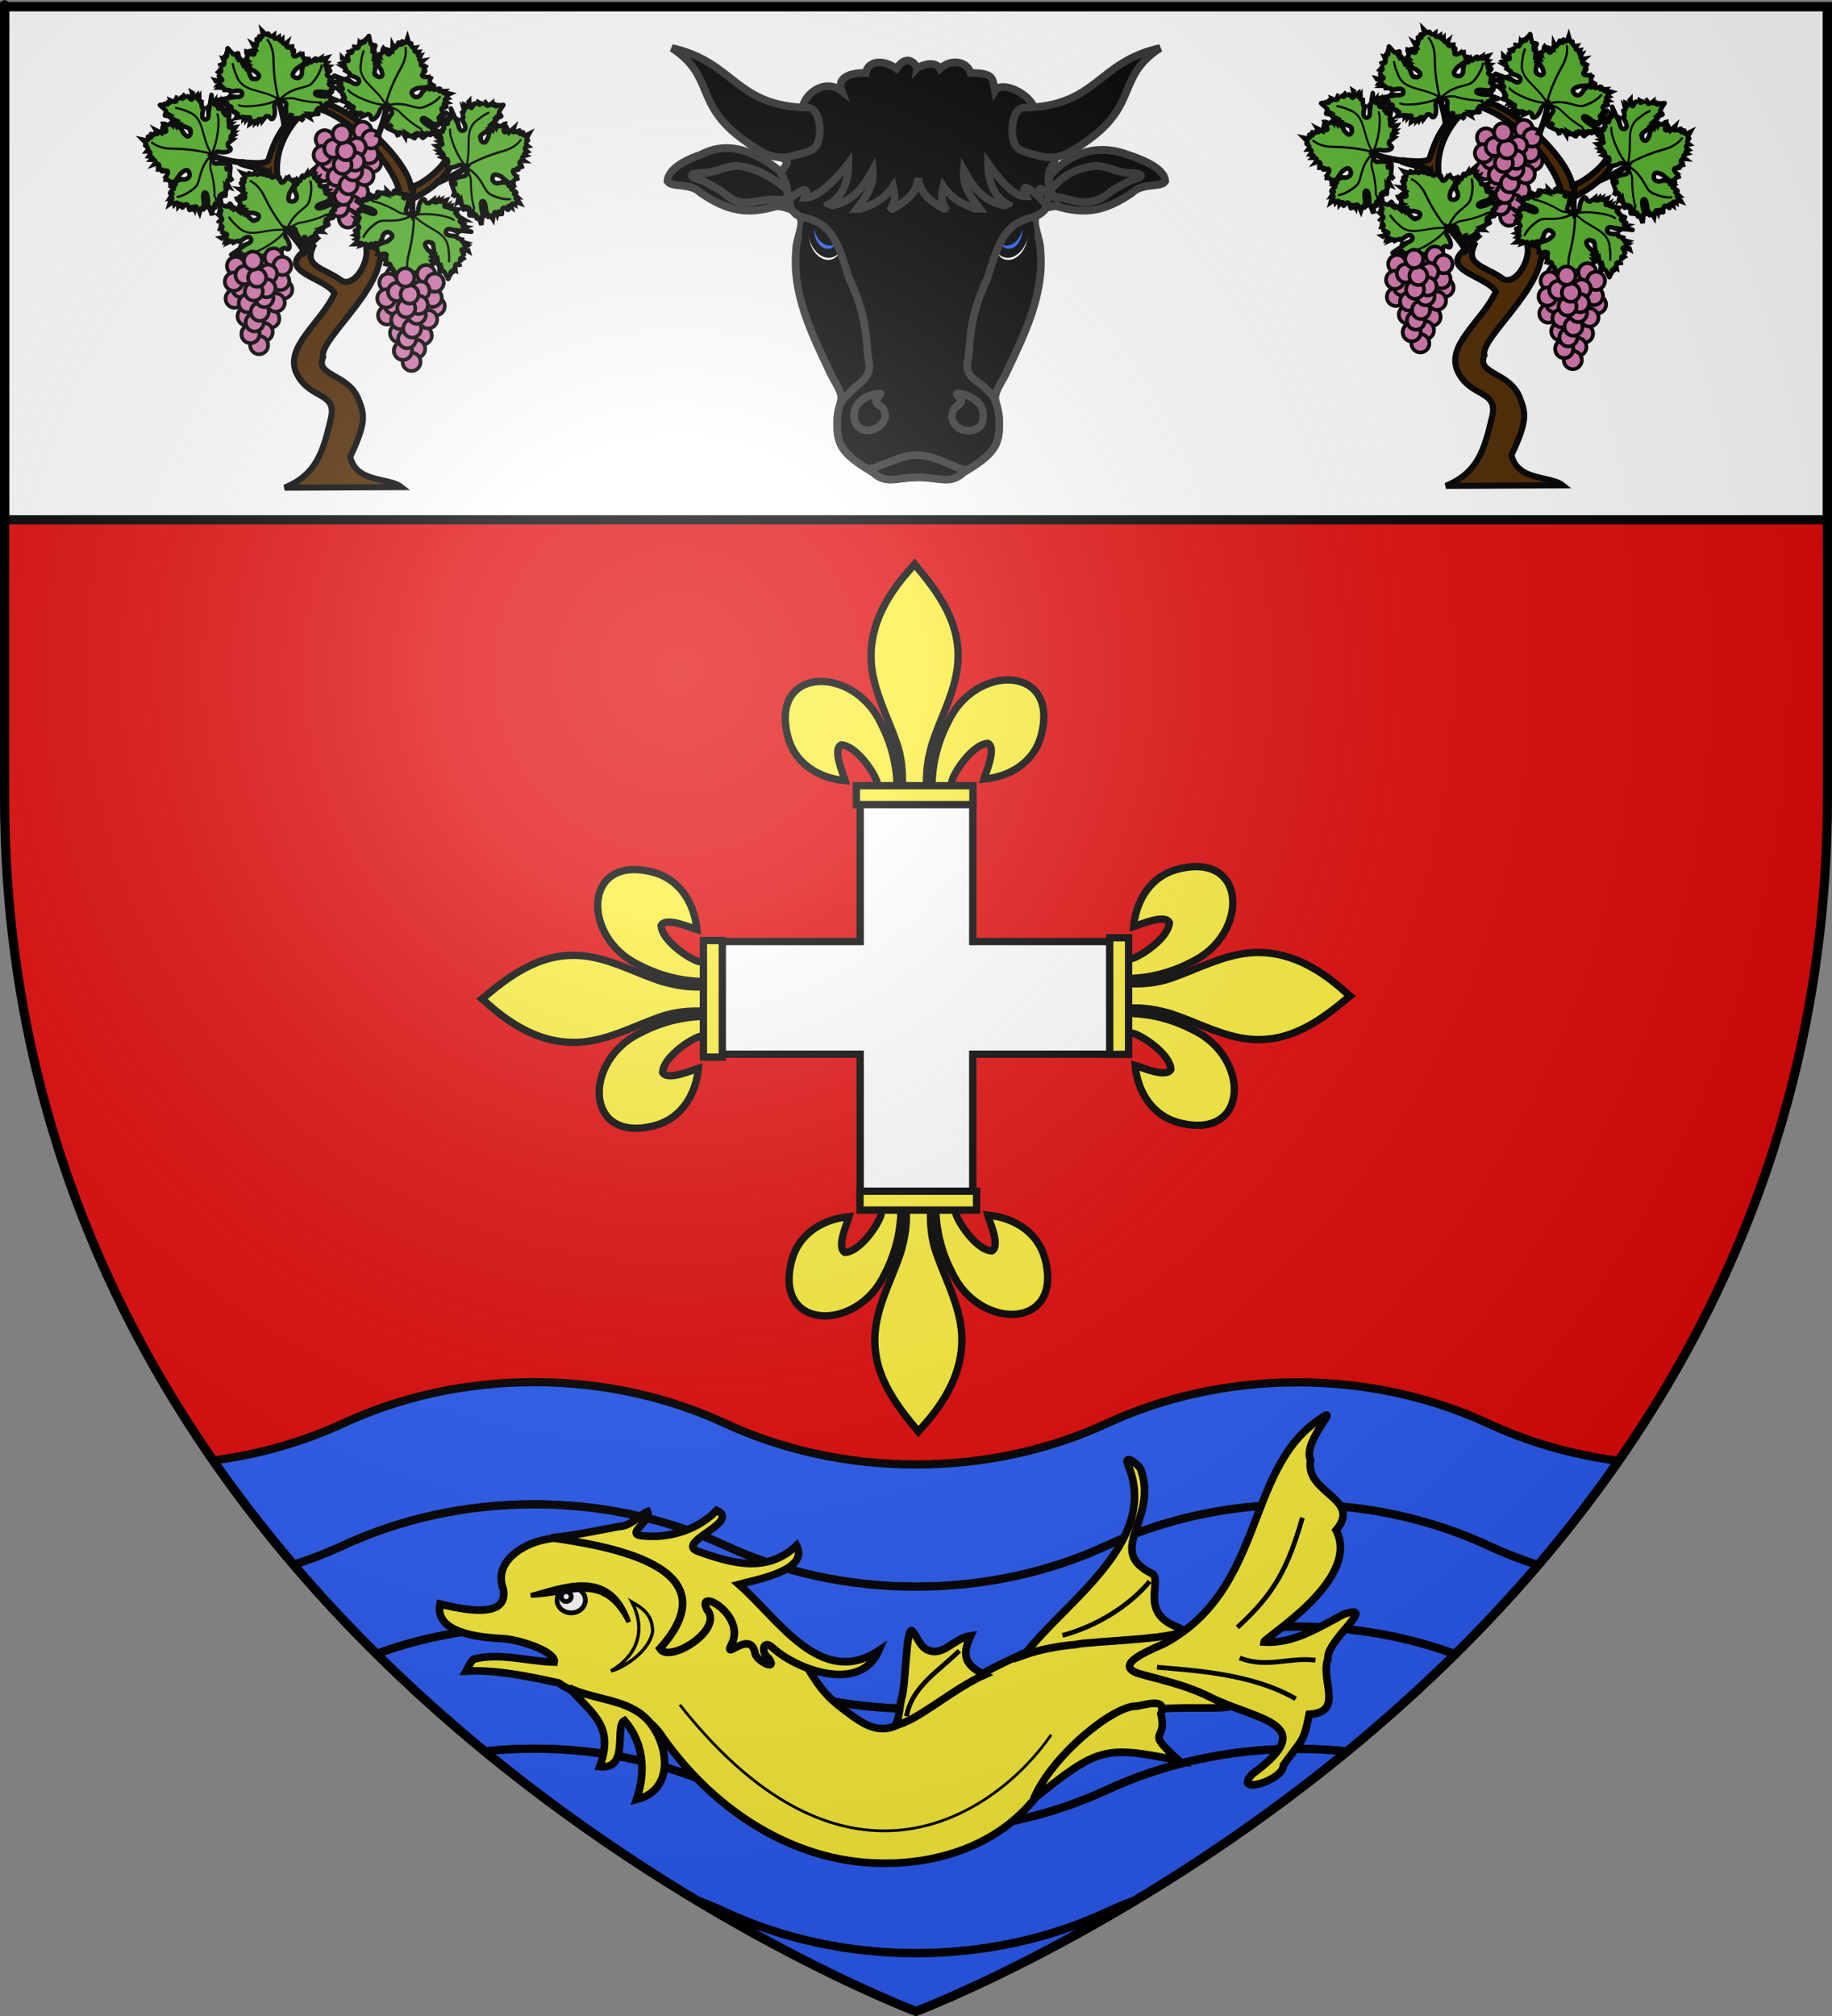 <?xml version="1.0" encoding="UTF-8" standalone="no"?>
<svg
   xmlns:dc="http://purl.org/dc/elements/1.1/"
   xmlns:cc="http://creativecommons.org/ns#"
   xmlns:rdf="http://www.w3.org/1999/02/22-rdf-syntax-ns#"
   xmlns:svg="http://www.w3.org/2000/svg"
   xmlns="http://www.w3.org/2000/svg"
   xmlns:xlink="http://www.w3.org/1999/xlink"
   xmlns:sodipodi="http://sodipodi.sourceforge.net/DTD/sodipodi-0.dtd"
   xmlns:inkscape="http://www.inkscape.org/namespaces/inkscape"
   height="660"
   width="600"
   version="1.0"
   id="svg2"
   sodipodi:version="0.32"
   inkscape:version="0.46"
   sodipodi:docname="Blason_ville_fr_Lézigneux_(Loire).svg"
   sodipodi:docbase="L:\Héraldique"
   inkscape:export-filename="/Users/olivier/Desktop/Blason Rouge/Blason_Vide_3D.png"
   inkscape:export-xdpi="144"
   inkscape:export-ydpi="144"
   inkscape:output_extension="org.inkscape.output.svg.inkscape">
  <rect width="100%" height="100%" fill="#808080" stroke="none"/>
  <sodipodi:namedview
     inkscape:window-height="975"
     inkscape:window-width="1280"
     inkscape:pageshadow="2"
     inkscape:pageopacity="0.0"
     guidetolerance="10.0"
     gridtolerance="10.0"
     objecttolerance="10.0"
     borderopacity="1.0"
     bordercolor="#666666"
     pagecolor="#ffffff"
     id="base"
     showgrid="false"
     height="660px"
     inkscape:zoom="1.1590909"
     inkscape:cx="299.99987"
     inkscape:cy="329.99972"
     inkscape:window-x="-4"
     inkscape:window-y="-4"
     inkscape:current-layer="layer3"
     showguides="true"
     inkscape:guide-bbox="true"
     inkscape:snap-intersection-line-segments="true"
     inkscape:snap-intersection-grid-guide="false"
     inkscape:object-nodes="true"
     inkscape:snap-global="true" />
  <desc
     id="desc4">Flag of Canton of Valais (Wallis)</desc>
  <defs
     id="defs6">
    <linearGradient
       id="linearGradient2893">
      <stop
         style="stop-color:white;stop-opacity:0.314;"
         offset="0"
         id="stop2895" />
      <stop
         id="stop2897"
         offset="0.19"
         style="stop-color:white;stop-opacity:0.251;" />
      <stop
         style="stop-color:#6b6b6b;stop-opacity:0.125;"
         offset="0.6"
         id="stop2901" />
      <stop
         style="stop-color:black;stop-opacity:0.125;"
         offset="1"
         id="stop2899" />
    </linearGradient>
    <radialGradient
       inkscape:collect="always"
       xlink:href="#linearGradient2893"
       id="radialGradient3163"
       gradientUnits="userSpaceOnUse"
       gradientTransform="matrix(1.353,0,0,1.349,-77.629,-85.747)"
       cx="221.445"
       cy="226.331"
       fx="221.445"
       fy="226.331"
       r="300" />
    <g
       id="s">
      <g
         id="c">
        <path
           transform="matrix(0.951,0.309,-0.309,0.951,0,-1)"
           d="M 0,0 L 0,1 L 0.5,1 L 0,0 z"
           id="t" />
        <use
           height="540"
           width="810"
           y="0"
           x="0"
           id="use2144"
           transform="scale(-1,1)"
           xlink:href="#t" />
      </g>
      <g
         id="a">
        <use
           height="540"
           width="810"
           y="0"
           x="0"
           id="use2147"
           transform="matrix(0.309,0.951,-0.951,0.309,0,0)"
           xlink:href="#c" />
        <use
           height="540"
           width="810"
           y="0"
           x="0"
           id="use2149"
           transform="matrix(-0.809,0.588,-0.588,-0.809,0,0)"
           xlink:href="#c" />
      </g>
      <use
         height="540"
         width="810"
         y="0"
         x="0"
         id="use2151"
         transform="scale(-1,1)"
         xlink:href="#a" />
    </g>
  </defs>
  <g
     inkscape:groupmode="layer"
     id="layer3"
     inkscape:label="Fond écu"
     style="display:inline">
    <path
       d="M 300,658.5 C 300,658.5 598.5,546.18 598.5,260.728 C 598.5,-24.723 598.5,2.176 598.5,2.176 L 1.5,2.176 L 1.5,260.728 C 1.5,546.18 300,658.5 300,658.5 z"
       style="fill:#e20909;fill-opacity:1;fill-rule:evenodd;stroke:none;stroke-width:1px;stroke-linecap:butt;stroke-linejoin:miter;stroke-opacity:1;display:inline"
       id="path11587" />
    <rect
       style="opacity:1;fill:#ffffff;fill-opacity:1;stroke:#000000;stroke-width:3;stroke-miterlimit:4;stroke-dasharray:none;stroke-opacity:1"
       id="rect17820"
       width="597"
       height="168"
       x="1.5"
       y="2.176" />
    <g
       style="stroke:#000000;stroke-width:2.293;stroke-miterlimit:4;stroke-dasharray:none;stroke-opacity:1"
       id="g3566"
       transform="matrix(1.48,0,0,1.48,593.623,981.354)" />
    <g
       style="stroke:#000000;stroke-width:2.293;stroke-miterlimit:4;stroke-dasharray:none;stroke-opacity:1"
       id="g3578"
       transform="matrix(1.48,0,0,1.48,593.623,1014.233)" />
    <path
       style="fill:#2b5df2;fill-opacity:1;stroke:#000000;stroke-width:2.683;stroke-miterlimit:4;stroke-dasharray:none;stroke-opacity:1"
       d="M 175 452.5 C 152.216 452.5 130.901 457.407 112.5 465.938 C 99.548 471.945 85.144 476.159 69.812 478.125 C 78.169 490.16 86.996 501.55 96.156 512.281 C 101.814 510.473 107.277 508.36 112.5 505.938 C 130.901 497.407 152.216 492.5 175 492.5 C 197.792 492.5 219.095 497.464 237.5 506 C 255.901 514.531 277.216 519.438 300 519.438 C 322.791 519.438 344.095 514.536 362.5 506 C 380.901 497.469 402.216 492.563 425 492.562 C 447.792 492.562 469.095 497.526 487.5 506.062 C 492.695 508.471 498.122 510.604 503.75 512.406 C 512.918 501.674 521.761 490.287 530.125 478.25 C 514.816 476.28 500.432 472.058 487.5 466.062 C 469.095 457.526 447.792 452.562 425 452.562 C 402.216 452.563 380.901 457.469 362.5 466 C 344.095 474.536 322.791 479.438 300 479.438 C 277.216 479.438 255.901 474.531 237.5 466 C 219.095 457.464 197.792 452.5 175 452.5 z "
       id="path12339" />
    <path
       style="fill:#2b5df2;fill-opacity:1;stroke:#000000;stroke-width:2.683;stroke-miterlimit:4;stroke-dasharray:none;stroke-opacity:1"
       d="M 175 492.5 C 152.216 492.5 130.901 497.407 112.5 505.938 C 107.277 508.36 101.814 510.473 96.156 512.281 C 104.965 522.6 114.064 532.325 123.312 541.469 C 139.069 535.715 156.55 532.5 175 532.5 C 197.792 532.5 219.095 537.464 237.5 546 C 255.901 554.531 277.216 559.438 300 559.438 C 322.791 559.438 344.095 554.536 362.5 546 C 380.901 537.469 402.216 532.563 425 532.562 C 443.42 532.562 460.862 535.813 476.594 541.562 C 485.839 532.427 494.943 522.716 503.75 512.406 C 498.122 510.604 492.695 508.471 487.5 506.062 C 469.095 497.526 447.792 492.562 425 492.562 C 402.216 492.563 380.901 497.469 362.5 506 C 344.095 514.536 322.791 519.438 300 519.438 C 277.216 519.438 255.901 514.531 237.5 506 C 219.095 497.464 197.792 492.5 175 492.5 z "
       id="path12345" />
    <path
       style="fill:#2b5df2;fill-opacity:1;stroke:#000000;stroke-width:2.683;stroke-miterlimit:4;stroke-dasharray:none;stroke-opacity:1"
       d="M 175 532.5 C 156.55 532.5 139.069 535.715 123.312 541.469 C 134.995 553.019 146.934 563.613 158.781 573.344 C 164.091 572.79 169.499 572.5 175 572.5 C 197.792 572.5 219.095 577.464 237.5 586 C 255.901 594.531 277.216 599.438 300 599.438 C 322.791 599.438 344.095 594.536 362.5 586 C 380.901 577.469 402.216 572.563 425 572.562 C 430.482 572.562 435.866 572.851 441.156 573.406 C 452.994 563.687 464.919 553.099 476.594 541.562 C 460.862 535.813 443.42 532.563 425 532.562 C 402.216 532.563 380.901 537.469 362.5 546 C 344.095 554.536 322.791 559.438 300 559.438 C 277.216 559.438 255.901 554.531 237.5 546 C 219.095 537.464 197.792 532.5 175 532.5 z "
       id="path12347" />
    <path
       style="fill:#2b5df2;fill-opacity:1;stroke:#000000;stroke-width:2.683;stroke-miterlimit:4;stroke-dasharray:none;stroke-opacity:1"
       d="M 175 572.5 C 169.499 572.5 164.091 572.79 158.781 573.344 C 182.937 593.184 206.791 609.309 227.844 621.969 C 231.139 623.208 234.366 624.546 237.5 626 C 255.901 634.531 277.216 639.438 300 639.438 C 322.791 639.438 344.095 634.536 362.5 626 C 365.633 624.547 368.861 623.205 372.156 621.969 C 393.19 609.321 417.024 593.221 441.156 573.406 C 435.866 572.851 430.482 572.562 425 572.562 C 402.216 572.563 380.901 577.469 362.5 586 C 344.095 594.536 322.791 599.438 300 599.438 C 277.216 599.438 255.901 594.531 237.5 586 C 219.095 577.464 197.792 572.5 175 572.5 z "
       id="path12349" />
    <path
       style="fill:#2b5df2;fill-opacity:1;stroke:#000000;stroke-width:2.683;stroke-miterlimit:4;stroke-dasharray:none;stroke-opacity:1"
       d="M 227.844 621.969 C 269.421 646.97 300 658.5 300 658.5 C 300 658.5 330.579 646.97 372.156 621.969 C 368.861 623.205 365.633 624.547 362.5 626 C 344.095 634.536 322.791 639.438 300 639.438 C 277.216 639.438 255.901 634.531 237.5 626 C 234.366 624.546 231.139 623.208 227.844 621.969 z "
       id="path12351" />
    <path
       id="path2291-2"
       d=""
       style="fill:#ffffff;stroke:#000000;stroke-width:0.9"
       inkscape:connector-curvature="0" />
    <path
       id="path2293-3"
       d=""
       style="fill:#ffffff;stroke:#000000;stroke-width:0.9"
       inkscape:connector-curvature="0" />
    <path
       id="path2295-2"
       d=""
       style="fill:#ffffff;stroke:#000000;stroke-width:0.9"
       inkscape:connector-curvature="0" />
    <path
       id="path2297-2"
       d=""
       style="fill:#ffffff;stroke:#000000;stroke-width:0.9"
       inkscape:connector-curvature="0" />
    <path
       id="path2299-1"
       d=""
       style="fill:#ffffff;stroke:#000000;stroke-width:0.9"
       inkscape:connector-curvature="0" />
    <path
       id="path2301-6"
       d=""
       style="fill:#ffffff;stroke:#000000;stroke-width:0.9"
       inkscape:connector-curvature="0" />
    <path
       id="path2305-8"
       d=""
       style="fill:#ffffff;stroke:#000000;stroke-width:0.9"
       inkscape:connector-curvature="0" />
    <path
       id="path2307-5"
       d=""
       style="fill:#ffffff;stroke:#000000;stroke-width:0.9"
       inkscape:connector-curvature="0" />
    <path
       id="path2309-7"
       d=""
       style="fill:#ffffff;stroke:#000000;stroke-width:0.9"
       inkscape:connector-curvature="0" />
    <path
       id="path2335-2"
       d=""
       style="fill:none;stroke:#000000;stroke-width:1.563"
       inkscape:connector-curvature="0" />
    <path
       id="path2337-7"
       d=""
       style="fill:none;stroke:#000000;stroke-width:1.563"
       inkscape:connector-curvature="0" />
    <path
       id="path2291-7"
       d=""
       style="fill:#ffffff;stroke:#000000;stroke-width:0.9"
       inkscape:connector-curvature="0" />
    <path
       id="path2293-7"
       d=""
       style="fill:#ffffff;stroke:#000000;stroke-width:0.9"
       inkscape:connector-curvature="0" />
    <path
       id="path2295-9"
       d=""
       style="fill:#ffffff;stroke:#000000;stroke-width:0.9"
       inkscape:connector-curvature="0" />
    <path
       id="path2297-3"
       d=""
       style="fill:#ffffff;stroke:#000000;stroke-width:0.9"
       inkscape:connector-curvature="0" />
    <path
       id="path2299-19"
       d=""
       style="fill:#ffffff;stroke:#000000;stroke-width:0.9"
       inkscape:connector-curvature="0" />
    <path
       id="path2301-8"
       d=""
       style="fill:#ffffff;stroke:#000000;stroke-width:0.9"
       inkscape:connector-curvature="0" />
    <path
       id="path2305-6"
       d=""
       style="fill:#ffffff;stroke:#000000;stroke-width:0.9"
       inkscape:connector-curvature="0" />
    <path
       id="path2307-50"
       d=""
       style="fill:#ffffff;stroke:#000000;stroke-width:0.9"
       inkscape:connector-curvature="0" />
    <path
       id="path2309-2"
       d=""
       style="fill:#ffffff;stroke:#000000;stroke-width:0.9"
       inkscape:connector-curvature="0" />
    <path
       id="path2335-4"
       d=""
       style="fill:none;stroke:#000000;stroke-width:1.563"
       inkscape:connector-curvature="0" />
    <path
       id="path2337-8"
       d=""
       style="fill:none;stroke:#000000;stroke-width:1.563"
       inkscape:connector-curvature="0" />
    <g
       style="display:inline"
       id="g10011"
       transform="matrix(0.5,0,0,0.5,602.576,1170.915)" />
    <g
       style="display:inline"
       id="g10013"
       transform="matrix(0.5,0,0,0.5,602.576,1170.915)" />
    <g
       style="display:inline"
       id="g10015"
       transform="matrix(0.5,0,0,0.5,630.791,1132.595)">
      <g
         id="g5818"
         transform="translate(873,-55.32)" />
      <g
         id="g5820"
         transform="translate(873,-55.32)" />
      <g
         id="g5822"
         transform="translate(873,-55.32)" />
    </g>
    <g
       style="display:inline"
       id="layer5"
       transform="matrix(0.5,0,0,0.5,630.791,1132.595)">
      <g
         style="display:inline"
         id="g5438"
         transform="translate(-582.739,640.167)" />
      <g
         style="display:inline"
         id="g5440"
         transform="translate(-526.311,563.527)" />
      <g
         id="g5559"
         transform="translate(-526.311,563.527)" />
      <g
         style="display:inline"
         id="g5561"
         transform="translate(-526.311,563.527)" />
    </g>
    <g
       style="display:inline"
       id="layer6"
       transform="matrix(0.5,0,0,0.5,630.791,1132.595)" />
    <path
       style="fill:#feed01;fill-opacity:1;fill-rule:evenodd;stroke:none;stroke-width:1px;stroke-linecap:butt;stroke-linejoin:miter;stroke-opacity:1"
       id="path3654"
       d="M 2496.285,1203.417 C 2496.32,1203.417 2496.356,1203.417 2496.285,1203.417 z" />
    <g
       transform="matrix(0.5,0,0,0.5,1302.576,1170.915)"
       id="g9800"
       style="display:inline" />
    <g
       transform="matrix(0.5,0,0,0.5,1302.576,1170.915)"
       id="g9802"
       style="display:inline" />
    <g
       transform="matrix(0.5,0,0,0.5,1330.791,1132.595)"
       id="g9804"
       style="display:inline">
      <g
         transform="translate(873,-55.32)"
         id="g9806" />
      <g
         transform="translate(873,-55.32)"
         id="g9808" />
      <g
         transform="translate(873,-55.32)"
         id="g9810" />
    </g>
    <g
       transform="matrix(0.5,0,0,0.5,1330.791,1132.595)"
       id="g9812"
       style="display:inline">
      <g
         transform="translate(-582.739,640.167)"
         id="g9814"
         style="display:inline" />
      <g
         transform="translate(-526.311,563.527)"
         id="g9816"
         style="display:inline" />
      <g
         transform="translate(-526.311,563.527)"
         id="g9818" />
      <g
         transform="translate(-526.311,563.527)"
         id="g9820"
         style="display:inline" />
    </g>
    <g
       transform="matrix(0.5,0,0,0.5,1330.791,1132.595)"
       id="g9822"
       style="display:inline" />
    <path
       d="M 1103.476,1218.168 C 1103.512,1218.168 1103.547,1218.168 1103.476,1218.168 z"
       id="path9824"
       style="fill:#feed01;fill-opacity:1;fill-rule:evenodd;stroke:none;stroke-width:1px;stroke-linecap:butt;stroke-linejoin:miter;stroke-opacity:1" />
    <g
       transform="translate(1086.069,650.953)"
       inkscape:label="Meubles"
       id="g9826" />
    <g
       id="g57975"
       inkscape:label="Meubles"
       style="fill:#e20909;display:inline"
       transform="translate(1512.128,1110.803)">
      <g
         style="fill:#e20909;fill-opacity:1;stroke:#000000;stroke-width:5.308;stroke-miterlimit:4;stroke-dasharray:none;stroke-opacity:1"
         transform="matrix(0.565,0,0,0.565,764.684,299.393)"
         id="g57977" />
      <g
         style="fill:#e20909;fill-opacity:1;stroke:#000000;stroke-width:5.308;stroke-miterlimit:4;stroke-dasharray:none;stroke-opacity:1"
         transform="matrix(0.565,0,0,0.565,872.556,299.393)"
         id="g57979" />
    </g>
    <g
       id="g57981"
       inkscape:label="Reflet final"
       transform="translate(1512.128,1110.803)"
       style="fill:#e20909" />
    <g
       id="g57983"
       inkscape:label="Contour final"
       transform="translate(1512.128,1110.803)"
       style="fill:#e20909" />
    <g
       style="display:inline"
       inkscape:label="Fond écu"
       id="g4246"
       transform="matrix(-0.677,0,0,0.721,2116.228,1331.028)" />
    <g
       style="fill-rule:evenodd"
       id="g2190"
       transform="matrix(1.901,0,0,2.038,1031.447,1282.785)">
      <g
         id="Layer_x0020_1"
         transform="translate(-57.864,0)">
      </g>
    </g>
    <g
       id="g2759"
       inkscape:label="Meubles"
       transform="matrix(-0.677,0,0,0.721,2029.191,1310.355)" />
    <g
       id="g2761"
       inkscape:label="Reflet final"
       transform="matrix(-0.677,0,0,0.721,2029.191,1310.355)" />
    <g
       id="g2763"
       inkscape:label="Contour final"
       transform="matrix(-0.677,0,0,0.721,2029.191,1310.355)" />
    <g
       inkscape:label="Reflet final"
       id="g4266"
       transform="matrix(-0.677,0,0,0.721,2116.228,1331.028)" />
    <g
       inkscape:label="Contour final"
       id="g4268"
       transform="matrix(-0.677,0,0,0.721,2116.228,1331.028)" />
    <g
       inkscape:label="fond"
       id="g61492"
       inkscape:groupmode="layer"
       transform="translate(-62.599,1406.882)" />
    <path
       sodipodi:nodetypes="ccc"
       d="M -60.228,1405.058 L -60.228,1663.61 L -60.228,1405.058 z"
       style="fill:#ffffff;fill-opacity:1;fill-rule:evenodd;stroke:none;stroke-width:1px;stroke-linecap:butt;stroke-linejoin:miter;stroke-opacity:1;display:inline"
       id="path61496" />
    <g
       id="g61498"
       inkscape:label="Meubles"
       transform="translate(-62.599,1406.882)" />
    <g
       id="g61500"
       inkscape:label="Reflet final"
       transform="translate(-62.599,1406.882)" />
    <g
       id="g61502"
       inkscape:label="Contour final"
       transform="translate(-62.599,1406.882)" />
  </g>
  <g
     inkscape:groupmode="layer"
     id="layer4"
     inkscape:label="Meubles"
     style="display:inline">
    <g
       id="g14053"
       transform="translate(-700,0)">
      <path
         sodipodi:nodetypes="ccccccccccccc"
         id="rect10837"
         d="M 981.719,261.031 L 981.719,308.25 L 934.5,308.25 L 934.5,345.125 L 981.719,345.125 L 981.719,392.375 L 1018.594,392.375 L 1018.594,345.125 L 1065.812,345.125 L 1065.812,308.25 L 1018.594,308.25 L 1018.594,261.031 L 981.719,261.031 z"
         style="fill:#ffffff;fill-opacity:1;stroke:#000000;stroke-width:2.4;stroke-miterlimit:4;stroke-dasharray:none;stroke-opacity:1;display:inline" />
      <g
         id="g10974"
         transform="matrix(1.201,0,0,1.201,-785.899,-292.44)"
         inkscape:tile-cx="1008.1922"
         inkscape:tile-cy="270.08939"
         inkscape:tile-w="70.519173"
         inkscape:tile-h="91.32121"
         inkscape:tile-x0="972.93261"
         inkscape:tile-y0="224.42879"
         style="display:inline">
        <path
           d="M 1491.364,457.462 C 1491.507,451.266 1493.04,445.508 1495.893,440.051 C 1503.365,424.332 1526.185,424.708 1521.155,443.932 C 1519.301,451.016 1513.004,455.179 1505.523,455.893 C 1506.063,454.027 1509.033,447.428 1506.636,446.137 C 1502.802,446.282 1498.041,452.908 1496.896,456.067 C 1496.731,456.521 1496.777,457.045 1496.593,457.491"
           style="fill:#fcef3c;fill-opacity:1;fill-rule:evenodd;stroke:#000000;stroke-width:2;stroke-linecap:butt;stroke-linejoin:miter;stroke-miterlimit:4;stroke-dasharray:none;stroke-opacity:1;display:inline"
           id="path1876"
           sodipodi:nodetypes="ccscscc" />
        <path
           d="M 1481.861,457.871 C 1481.718,451.676 1480.186,445.917 1477.332,440.46 C 1469.86,424.742 1447.04,425.117 1452.07,444.342 C 1453.924,451.425 1460.221,455.589 1467.702,456.303 C 1467.162,454.437 1464.192,447.838 1466.59,446.547 C 1470.423,446.692 1475.184,453.317 1476.329,456.477 C 1476.494,456.931 1476.448,457.455 1476.632,457.901"
           style="fill:#fcef3c;fill-opacity:1;fill-rule:evenodd;stroke:#000000;stroke-width:2;stroke-linecap:butt;stroke-linejoin:miter;stroke-miterlimit:4;stroke-dasharray:none;stroke-opacity:1"
           id="path1902"
           sodipodi:nodetypes="ccscscc" />
        <path
           d="M 1486.171,397.846 C 1478.3,406.331 1473.014,416.142 1475.293,427.649 C 1476.55,433.998 1479.597,439.877 1481.746,445.993 C 1483.09,449.83 1483.433,453.838 1483.274,457.871 L 1489.952,457.871 C 1489.632,453.808 1490.333,449.871 1491.48,445.993 C 1493.528,439.839 1496.643,434.002 1497.933,427.649 C 1500.346,415.771 1494.683,406.813 1487.09,397.884 L 1486.626,397.292 L 1486.171,397.846 z"
           style="fill:#fcef3c;fill-opacity:1;fill-rule:nonzero;stroke:#000000;stroke-width:2;stroke-linecap:butt;stroke-linejoin:miter;stroke-miterlimit:4;stroke-dasharray:none;stroke-opacity:1"
           id="path3734"
           sodipodi:nodetypes="csccccsccc" />
        <rect
           width="31.789"
           height="5.15"
           x="1470.744"
           y="457.672"
           style="fill:#fcef3c;fill-opacity:1;stroke:#000000;stroke-width:2;stroke-miterlimit:4;stroke-dasharray:none;stroke-opacity:1"
           id="rect4623" />
      </g>
      <use
         x="0"
         y="0"
         inkscape:tiled-clone-of="#g10974"
         xlink:href="#g10974"
         id="use10981"
         transform="matrix(-1,0,0,-1,2000.306,653.391)"
         width="600"
         height="660"
         style="display:inline" />
      <use
         x="0"
         y="0"
         inkscape:tiled-clone-of="#g10974"
         xlink:href="#g10974"
         transform="matrix(0,1,-1,0,1326.849,-673.457)"
         id="use10983"
         width="600"
         height="660"
         style="display:inline" />
      <use
         x="0"
         y="0"
         inkscape:tiled-clone-of="#g10974"
         xlink:href="#g10974"
         transform="matrix(0,-1,1,0,673.151,1326.552)"
         id="use10985"
         width="600"
         height="660"
         style="display:inline" />
    </g>
    <g
       style="display:inline"
       id="g14519">
      <path
         style="fill:#502800;fill-opacity:1;stroke:#000000;stroke-width:2;stroke-miterlimit:4;stroke-dasharray:none;stroke-opacity:1;display:inline"
         d="M 93.233,159.653 C 103.691,155.319 105.803,147.952 108.437,136.714 C 110.266,128.254 101.416,130.784 97.229,122.464 C 92.801,113.632 105.207,105.747 109.568,96.05 C 106.552,90.895 90.518,89.027 99.836,81.974 L 102.964,79.889 C 98.892,87.495 105.82,87.411 112.174,92.053 C 116.086,93.721 120.699,86.237 119.994,81.453 L 123.47,77.804 C 130.462,91.281 104.045,110.844 105.833,116.904 C 103.083,123.108 114.046,122.289 117.388,130.632 C 119.45,135.782 120.031,138.25 114.696,149.574 C 116.722,158.218 127.37,156.209 131.464,159.479 L 93.233,159.653 z"
         id="path13703"
         sodipodi:nodetypes="ccccccccccsccc" />
      <path
         style="fill:#502800;fill-opacity:1;stroke:#000000;stroke-width:2;stroke-miterlimit:4;stroke-dasharray:none;stroke-opacity:1;display:inline"
         d="M 146.234,50.695 C 147.146,53.126 138.653,60.535 134.616,61.243 C 133.127,51.273 111.808,32.198 103.138,33.664 L 102.269,35.055 C 116.394,37.709 133.753,59.406 130.9,67.249 C 134.801,65.178 145.121,61.311 148.841,52.085 L 146.234,50.695 z"
         id="path13705"
         sodipodi:nodetypes="ccccccc" />
      <path
         style="fill:#502800;fill-opacity:1;stroke:#000000;stroke-width:2;stroke-miterlimit:4;stroke-dasharray:none;stroke-opacity:1;display:inline"
         d="M 103.663,78.065 C 95.598,72.244 82.612,55.822 97.577,38.53 L 94.623,39.573 C 90.801,43.869 89.2,48.28 87.945,52.291 C 87.274,54.434 78.686,52.725 78.623,53.351 C 78.558,54.002 87.533,55.543 87.519,56.182 C 87.229,68.717 97.236,78.926 100.165,81.181 L 103.663,78.065 z"
         id="path13707"
         sodipodi:nodetypes="cccssscc" />
      <g
         id="g14487">
        <path
           sodipodi:type="arc"
           style="fill:#d576ad;fill-opacity:1;fill-rule:evenodd;stroke:#000000;stroke-width:7.869;stroke-linecap:round;stroke-linejoin:round;stroke-miterlimit:4;stroke-dasharray:none;stroke-dashoffset:0;stroke-opacity:1"
           id="path11535"
           sodipodi:cx="789.83826"
           sodipodi:cy="580.80402"
           sodipodi:rx="19.091883"
           sodipodi:ry="19.79899"
           d="M 783.942,599.635 A 19.092,19.799 0 1 1 783.973,599.646"
           sodipodi:start="1.884771"
           sodipodi:end="8.1662395"
           sodipodi:open="true"
           transform="matrix(0.154,0,0,0.151,0.202,-34.399)" />
        <path
           sodipodi:type="arc"
           style="fill:#d576ad;fill-opacity:1;fill-rule:evenodd;stroke:#000000;stroke-width:7.869;stroke-linecap:round;stroke-linejoin:round;stroke-miterlimit:4;stroke-dasharray:none;stroke-dashoffset:0;stroke-opacity:1"
           id="path11505"
           sodipodi:cx="789.83826"
           sodipodi:cy="580.80402"
           sodipodi:rx="19.091883"
           sodipodi:ry="19.79899"
           d="M 783.942,599.635 A 19.092,19.799 0 1 1 783.973,599.646"
           sodipodi:start="1.884771"
           sodipodi:end="8.1662395"
           sodipodi:open="true"
           transform="matrix(0.154,0,0,0.151,-0.794,-37.184)" />
        <path
           sodipodi:type="arc"
           style="fill:#d576ad;fill-opacity:1;fill-rule:evenodd;stroke:#000000;stroke-width:7.869;stroke-linecap:round;stroke-linejoin:round;stroke-miterlimit:4;stroke-dasharray:none;stroke-dashoffset:0;stroke-opacity:1"
           id="path11507"
           sodipodi:cx="789.83826"
           sodipodi:cy="580.80402"
           sodipodi:rx="19.091883"
           sodipodi:ry="19.79899"
           d="M 783.942,599.635 A 19.092,19.799 0 1 1 783.973,599.646"
           sodipodi:start="1.884771"
           sodipodi:end="8.1662395"
           sodipodi:open="true"
           transform="matrix(0.154,0,0,0.151,-6.438,-42.54)" />
        <path
           sodipodi:type="arc"
           style="fill:#d576ad;fill-opacity:1;fill-rule:evenodd;stroke:#000000;stroke-width:7.869;stroke-linecap:round;stroke-linejoin:round;stroke-miterlimit:4;stroke-dasharray:none;stroke-dashoffset:0;stroke-opacity:1"
           id="path11509"
           sodipodi:cx="789.83826"
           sodipodi:cy="580.80402"
           sodipodi:rx="19.091883"
           sodipodi:ry="19.79899"
           d="M 783.942,599.635 A 19.092,19.799 0 1 1 783.973,599.646"
           sodipodi:start="1.884771"
           sodipodi:end="8.1662395"
           sodipodi:open="true"
           transform="matrix(0.154,0,0,0.151,-15.338,-42.111)" />
        <path
           sodipodi:type="arc"
           style="fill:#d576ad;fill-opacity:1;fill-rule:evenodd;stroke:#000000;stroke-width:7.869;stroke-linecap:round;stroke-linejoin:round;stroke-miterlimit:4;stroke-dasharray:none;stroke-dashoffset:0;stroke-opacity:1"
           id="path11513"
           sodipodi:cx="789.83826"
           sodipodi:cy="580.80402"
           sodipodi:rx="19.091883"
           sodipodi:ry="19.79899"
           d="M 783.942,599.635 A 19.092,19.799 0 1 1 783.973,599.646"
           sodipodi:start="1.884771"
           sodipodi:end="8.1662395"
           sodipodi:open="true"
           transform="matrix(0.154,0,0,0.151,-2.964,-44.896)" />
        <path
           sodipodi:type="arc"
           style="fill:#d576ad;fill-opacity:1;fill-rule:evenodd;stroke:#000000;stroke-width:7.869;stroke-linecap:round;stroke-linejoin:round;stroke-miterlimit:4;stroke-dasharray:none;stroke-dashoffset:0;stroke-opacity:1"
           id="path11515"
           sodipodi:cx="789.83826"
           sodipodi:cy="580.80402"
           sodipodi:rx="19.091883"
           sodipodi:ry="19.79899"
           d="M 783.942,599.635 A 19.092,19.799 0 1 1 783.973,599.646"
           sodipodi:start="1.884771"
           sodipodi:end="8.1662395"
           sodipodi:open="true"
           transform="matrix(0.154,0,0,0.151,-0.142,-42.111)" />
        <path
           sodipodi:type="arc"
           style="fill:#d576ad;fill-opacity:1;fill-rule:evenodd;stroke:#000000;stroke-width:7.869;stroke-linecap:round;stroke-linejoin:round;stroke-miterlimit:4;stroke-dasharray:none;stroke-dashoffset:0;stroke-opacity:1"
           id="path11523"
           sodipodi:cx="789.83826"
           sodipodi:cy="580.80402"
           sodipodi:rx="19.091883"
           sodipodi:ry="19.79899"
           d="M 783.942,599.635 A 19.092,19.799 0 1 1 783.973,599.646"
           sodipodi:start="1.884771"
           sodipodi:end="8.1662395"
           sodipodi:open="true"
           transform="matrix(0.154,0,0,0.151,-15.772,-31.4)" />
        <path
           sodipodi:type="arc"
           style="fill:#d576ad;fill-opacity:1;fill-rule:evenodd;stroke:#000000;stroke-width:7.869;stroke-linecap:round;stroke-linejoin:round;stroke-miterlimit:4;stroke-dasharray:none;stroke-dashoffset:0;stroke-opacity:1"
           id="path11519"
           sodipodi:cx="789.83826"
           sodipodi:cy="580.80402"
           sodipodi:rx="19.091883"
           sodipodi:ry="19.79899"
           d="M 783.942,599.635 A 19.092,19.799 0 1 1 783.973,599.646"
           sodipodi:start="1.884771"
           sodipodi:end="8.1662395"
           sodipodi:open="true"
           transform="matrix(0.154,0,0,0.151,-13.602,-34.827)" />
        <path
           sodipodi:type="arc"
           style="fill:#d576ad;fill-opacity:1;fill-rule:evenodd;stroke:#000000;stroke-width:7.869;stroke-linecap:round;stroke-linejoin:round;stroke-miterlimit:4;stroke-dasharray:none;stroke-dashoffset:0;stroke-opacity:1"
           id="path11521"
           sodipodi:cx="789.83826"
           sodipodi:cy="580.80402"
           sodipodi:rx="19.091883"
           sodipodi:ry="19.79899"
           d="M 783.942,599.635 A 19.092,19.799 0 1 1 783.973,599.646"
           sodipodi:start="1.884771"
           sodipodi:end="8.1662395"
           sodipodi:open="true"
           transform="matrix(0.154,0,0,0.151,-16.027,-36.97)" />
        <path
           sodipodi:type="arc"
           style="fill:#d576ad;fill-opacity:1;fill-rule:evenodd;stroke:#000000;stroke-width:7.869;stroke-linecap:round;stroke-linejoin:round;stroke-miterlimit:4;stroke-dasharray:none;stroke-dashoffset:0;stroke-opacity:1"
           id="path11531"
           sodipodi:cx="789.83826"
           sodipodi:cy="580.80402"
           sodipodi:rx="19.091883"
           sodipodi:ry="19.79899"
           d="M 783.942,599.635 A 19.092,19.799 0 1 1 783.973,599.646"
           sodipodi:start="1.884771"
           sodipodi:end="8.1662395"
           sodipodi:open="true"
           transform="matrix(0.154,0,0,0.151,-4.791,-39.54)" />
        <path
           sodipodi:type="arc"
           style="fill:#d576ad;fill-opacity:1;fill-rule:evenodd;stroke:#000000;stroke-width:7.869;stroke-linecap:round;stroke-linejoin:round;stroke-miterlimit:4;stroke-dasharray:none;stroke-dashoffset:0;stroke-opacity:1"
           id="path11533"
           sodipodi:cx="789.83826"
           sodipodi:cy="580.80402"
           sodipodi:rx="19.091883"
           sodipodi:ry="19.79899"
           d="M 783.942,599.635 A 19.092,19.799 0 1 1 783.973,599.646"
           sodipodi:start="1.884771"
           sodipodi:end="8.1662395"
           sodipodi:open="true"
           transform="matrix(0.154,0,0,0.151,-12.516,-39.112)" />
        <path
           sodipodi:type="arc"
           style="fill:#d576ad;fill-opacity:1;fill-rule:evenodd;stroke:#000000;stroke-width:7.869;stroke-linecap:round;stroke-linejoin:round;stroke-miterlimit:4;stroke-dasharray:none;stroke-dashoffset:0;stroke-opacity:1"
           id="path11541"
           sodipodi:cx="789.83826"
           sodipodi:cy="580.80402"
           sodipodi:rx="19.091883"
           sodipodi:ry="19.79899"
           d="M 783.942,599.635 A 19.092,19.799 0 1 1 783.973,599.646"
           sodipodi:start="1.884771"
           sodipodi:end="8.1662395"
           sodipodi:open="true"
           transform="matrix(0.154,0,0,0.151,-4.05,-24.847)" />
        <path
           sodipodi:type="arc"
           style="fill:#d576ad;fill-opacity:1;fill-rule:evenodd;stroke:#000000;stroke-width:7.869;stroke-linecap:round;stroke-linejoin:round;stroke-miterlimit:4;stroke-dasharray:none;stroke-dashoffset:0;stroke-opacity:1"
           id="path11537"
           sodipodi:cx="789.83826"
           sodipodi:cy="580.80402"
           sodipodi:rx="19.091883"
           sodipodi:ry="19.79899"
           d="M 783.942,599.635 A 19.092,19.799 0 1 1 783.973,599.646"
           sodipodi:start="1.884771"
           sodipodi:end="8.1662395"
           sodipodi:open="true"
           transform="matrix(0.154,0,0,0.151,-2.276,-30.114)" />
        <path
           sodipodi:type="arc"
           style="fill:#d576ad;fill-opacity:1;fill-rule:evenodd;stroke:#000000;stroke-width:7.869;stroke-linecap:round;stroke-linejoin:round;stroke-miterlimit:4;stroke-dasharray:none;stroke-dashoffset:0;stroke-opacity:1"
           id="path11547"
           sodipodi:cx="789.83826"
           sodipodi:cy="580.80402"
           sodipodi:rx="19.091883"
           sodipodi:ry="19.79899"
           d="M 783.942,599.635 A 19.092,19.799 0 1 1 783.973,599.646"
           sodipodi:start="1.884771"
           sodipodi:end="8.1662395"
           sodipodi:open="true"
           transform="matrix(0.154,0,0,0.151,-11.865,-25.615)" />
        <path
           sodipodi:type="arc"
           style="fill:#d576ad;fill-opacity:1;fill-rule:evenodd;stroke:#000000;stroke-width:7.869;stroke-linecap:round;stroke-linejoin:round;stroke-miterlimit:4;stroke-dasharray:none;stroke-dashoffset:0;stroke-opacity:1"
           id="path11525"
           sodipodi:cx="789.83826"
           sodipodi:cy="580.80402"
           sodipodi:rx="19.091883"
           sodipodi:ry="19.79899"
           d="M 783.942,599.635 A 19.092,19.799 0 1 1 783.973,599.646"
           sodipodi:start="1.884771"
           sodipodi:end="8.1662395"
           sodipodi:open="true"
           transform="matrix(0.154,0,0,0.151,-11.468,-29.9)" />
        <path
           sodipodi:type="arc"
           style="fill:#d576ad;fill-opacity:1;fill-rule:evenodd;stroke:#000000;stroke-width:7.869;stroke-linecap:round;stroke-linejoin:round;stroke-miterlimit:4;stroke-dasharray:none;stroke-dashoffset:0;stroke-opacity:1"
           id="path11549"
           sodipodi:cx="789.83826"
           sodipodi:cy="580.80402"
           sodipodi:rx="19.091883"
           sodipodi:ry="19.79899"
           d="M 783.942,599.635 A 19.092,19.799 0 1 1 783.973,599.646"
           sodipodi:start="1.884771"
           sodipodi:end="8.1662395"
           sodipodi:open="true"
           transform="matrix(0.154,0,0,0.151,-6.221,-20.474)" />
        <path
           sodipodi:type="arc"
           style="fill:#d576ad;fill-opacity:1;fill-rule:evenodd;stroke:#000000;stroke-width:7.869;stroke-linecap:round;stroke-linejoin:round;stroke-miterlimit:4;stroke-dasharray:none;stroke-dashoffset:0;stroke-opacity:1"
           id="path11551"
           sodipodi:cx="789.83826"
           sodipodi:cy="580.80402"
           sodipodi:rx="19.091883"
           sodipodi:ry="19.79899"
           d="M 783.942,599.635 A 19.092,19.799 0 1 1 783.973,599.646"
           sodipodi:start="1.884771"
           sodipodi:end="8.1662395"
           sodipodi:open="true"
           transform="matrix(0.154,0,0,0.151,-7.74,-16.189)" />
        <path
           sodipodi:type="arc"
           style="fill:#d576ad;fill-opacity:1;fill-rule:evenodd;stroke:#000000;stroke-width:7.869;stroke-linecap:round;stroke-linejoin:round;stroke-miterlimit:4;stroke-dasharray:none;stroke-dashoffset:0;stroke-opacity:1"
           id="path11553"
           sodipodi:cx="789.83826"
           sodipodi:cy="580.80402"
           sodipodi:rx="19.091883"
           sodipodi:ry="19.79899"
           d="M 783.942,599.635 A 19.092,19.799 0 1 1 783.973,599.646"
           sodipodi:start="1.884771"
           sodipodi:end="8.1662395"
           sodipodi:open="true"
           transform="matrix(0.154,0,0,0.151,-10.562,-19.831)" />
        <path
           transform="matrix(0.154,0,0,0.151,-10.562,-19.831)"
           sodipodi:open="true"
           sodipodi:end="8.1662395"
           sodipodi:start="1.884771"
           d="M 783.942,599.635 A 19.092,19.799 0 1 1 783.973,599.646"
           sodipodi:ry="19.79899"
           sodipodi:rx="19.091883"
           sodipodi:cy="580.80402"
           sodipodi:cx="789.83826"
           id="path11503"
           style="fill:#d576ad;fill-opacity:1;fill-rule:evenodd;stroke:#000000;stroke-width:7.869;stroke-linecap:round;stroke-linejoin:round;stroke-miterlimit:4;stroke-dasharray:none;stroke-dashoffset:0;stroke-opacity:1"
           sodipodi:type="arc" />
        <path
           sodipodi:type="arc"
           style="fill:#d576ad;fill-opacity:1;fill-rule:evenodd;stroke:#000000;stroke-width:7.869;stroke-linecap:round;stroke-linejoin:round;stroke-miterlimit:4;stroke-dasharray:none;stroke-dashoffset:0;stroke-opacity:1"
           id="path11545"
           sodipodi:cx="789.83826"
           sodipodi:cy="580.80402"
           sodipodi:rx="19.091883"
           sodipodi:ry="19.79899"
           d="M 783.942,599.635 A 19.092,19.799 0 1 1 783.973,599.646"
           sodipodi:start="1.884771"
           sodipodi:end="8.1662395"
           sodipodi:open="true"
           transform="matrix(0.154,0,0,0.151,-9.185,-23.635)" />
        <path
           sodipodi:type="arc"
           style="fill:#d576ad;fill-opacity:1;fill-rule:evenodd;stroke:#000000;stroke-width:7.869;stroke-linecap:round;stroke-linejoin:round;stroke-miterlimit:4;stroke-dasharray:none;stroke-dashoffset:0;stroke-opacity:1"
           id="path11539"
           sodipodi:cx="789.83826"
           sodipodi:cy="580.80402"
           sodipodi:rx="19.091883"
           sodipodi:ry="19.79899"
           d="M 783.942,599.635 A 19.092,19.799 0 1 1 783.973,599.646"
           sodipodi:start="1.884771"
           sodipodi:end="8.1662395"
           sodipodi:open="true"
           transform="matrix(0.154,0,0,0.151,-7.523,-27.115)" />
        <path
           sodipodi:type="arc"
           style="fill:#d576ad;fill-opacity:1;fill-rule:evenodd;stroke:#000000;stroke-width:7.869;stroke-linecap:round;stroke-linejoin:round;stroke-miterlimit:4;stroke-dasharray:none;stroke-dashoffset:0;stroke-opacity:1"
           id="path11527"
           sodipodi:cx="789.83826"
           sodipodi:cy="580.80402"
           sodipodi:rx="19.091883"
           sodipodi:ry="19.79899"
           d="M 783.942,599.635 A 19.092,19.799 0 1 1 783.973,599.646"
           sodipodi:start="1.884771"
           sodipodi:end="8.1662395"
           sodipodi:open="true"
           transform="matrix(0.154,0,0,0.151,-6.004,-31.614)" />
        <path
           sodipodi:type="arc"
           style="fill:#d576ad;fill-opacity:1;fill-rule:evenodd;stroke:#000000;stroke-width:7.869;stroke-linecap:round;stroke-linejoin:round;stroke-miterlimit:4;stroke-dasharray:none;stroke-dashoffset:0;stroke-opacity:1"
           id="path11529"
           sodipodi:cx="789.83826"
           sodipodi:cy="580.80402"
           sodipodi:rx="19.091883"
           sodipodi:ry="19.79899"
           d="M 783.942,599.635 A 19.092,19.799 0 1 1 783.973,599.646"
           sodipodi:start="1.884771"
           sodipodi:end="8.1662395"
           sodipodi:open="true"
           transform="matrix(0.154,0,0,0.151,-5.352,-34.827)" />
        <path
           sodipodi:type="arc"
           style="fill:#d576ad;fill-opacity:1;fill-rule:evenodd;stroke:#000000;stroke-width:7.869;stroke-linecap:round;stroke-linejoin:round;stroke-miterlimit:4;stroke-dasharray:none;stroke-dashoffset:0;stroke-opacity:1"
           id="path11575"
           sodipodi:cx="789.83826"
           sodipodi:cy="580.80402"
           sodipodi:rx="19.091883"
           sodipodi:ry="19.79899"
           d="M 783.942,599.635 A 19.092,19.799 0 1 1 783.973,599.646"
           sodipodi:start="1.884771"
           sodipodi:end="8.1662395"
           sodipodi:open="true"
           transform="matrix(0.154,0,0,0.151,-9.477,-33.756)" />
        <path
           sodipodi:type="arc"
           style="fill:#d576ad;fill-opacity:1;fill-rule:evenodd;stroke:#000000;stroke-width:7.869;stroke-linecap:round;stroke-linejoin:round;stroke-miterlimit:4;stroke-dasharray:none;stroke-dashoffset:0;stroke-opacity:1"
           id="path11517"
           sodipodi:cx="789.83826"
           sodipodi:cy="580.80402"
           sodipodi:rx="19.091883"
           sodipodi:ry="19.79899"
           d="M 783.942,599.635 A 19.092,19.799 0 1 1 783.973,599.646"
           sodipodi:start="1.884771"
           sodipodi:end="8.1662395"
           sodipodi:open="true"
           transform="matrix(0.154,0,0,0.151,-8.391,-38.255)" />
        <path
           sodipodi:type="arc"
           style="fill:#d576ad;fill-opacity:1;fill-rule:evenodd;stroke:#000000;stroke-width:7.869;stroke-linecap:round;stroke-linejoin:round;stroke-miterlimit:4;stroke-dasharray:none;stroke-dashoffset:0;stroke-opacity:1"
           id="path11511"
           sodipodi:cx="789.83826"
           sodipodi:cy="580.80402"
           sodipodi:rx="19.091883"
           sodipodi:ry="19.79899"
           d="M 783.942,599.635 A 19.092,19.799 0 1 1 783.973,599.646"
           sodipodi:start="1.884771"
           sodipodi:end="8.1662395"
           sodipodi:open="true"
           transform="matrix(0.154,0,0,0.151,-9.769,-43.825)" />
      </g>
      <use
         height="660"
         width="600"
         id="use21080"
         transform="matrix(0.423,0.906,0.906,-0.423,-38.287,-2.276)"
         xlink:href="#path21076"
         inkscape:tiled-clone-of="#path21076"
         y="0"
         x="0"
         style="display:inline" />
      <path
         inkscape:tile-y0="861.54323"
         inkscape:tile-x0="-316.292"
         inkscape:tile-h="62.91058"
         inkscape:tile-w="83.29979"
         inkscape:tile-cy="892.99852"
         inkscape:tile-cx="-274.64211"
         sodipodi:nodetypes="ccscccscccscscscscscscscscscsscsscscscscscccccscscscscscssssssccsccccccccsccccccccscscccscssssscssscscscscscssscscsssccscccscssscscscscssssssscscssccscscsssccssscscsccsccccssccc"
         d="M 99.654,83.124 C 97.991,79.645 93.535,75.083 93.535,75.083 C 93.535,75.083 93.27,77.231 93.334,77.307 C 95.311,79.652 95.084,81.953 94.02,81.532 C 93.556,81.4 93.388,80.808 92.364,81.544 L 91.92,83.475 C 91.92,83.475 91.43,82.819 91.141,83.025 C 90.853,83.232 90.765,84.301 90.765,84.301 L 90.432,83.964 L 90.191,84.579 C 90.191,84.579 90.078,84.155 89.695,84.495 C 89.312,84.835 88.659,85.939 88.659,85.939 C 88.659,85.939 88.207,84.335 87.811,84.101 C 87.414,83.867 87.073,85.003 87.073,85.003 C 87.073,85.003 86.868,84.46 86.627,84.519 C 86.386,84.579 86.109,85.241 86.109,85.241 C 86.109,85.241 85.919,84.717 85.72,84.831 C 85.522,84.946 83.771,86.115 83.771,86.115 C 83.771,86.115 83.998,84.925 83.673,84.69 C 83.347,84.455 82.468,85.174 82.468,85.174 C 82.468,85.174 82.807,84.661 82.66,84.587 C 82.513,84.513 81.88,84.878 81.88,84.878 C 81.88,84.878 83.687,84.152 81.781,84.565 C 79.875,84.977 79.747,84.998 79.747,84.998 C 79.747,84.998 81.215,83.833 80.861,83.561 C 80.507,83.289 78.331,83.91 78.331,83.91 C 78.331,83.91 79.499,83.263 79.062,82.906 C 78.928,82.798 78.084,83.312 78.084,83.312 C 78.084,83.312 78.465,82.576 77.879,82.584 C 77.293,82.592 75.441,83.515 75.739,83.343 C 76.036,83.171 79.311,80.911 79.311,80.911 C 79.311,80.911 78.335,80.952 78.929,80.602 C 79.563,80.229 82.959,79.71 82.16,78.103 C 81.266,76.304 78.078,79.616 77.995,79.766 C 77.995,79.766 78.601,78.834 78.059,78.829 C 77.517,78.825 75.827,79.747 75.827,79.747 C 75.827,79.747 76.341,79.067 76.082,78.965 C 75.824,78.863 74.793,79.339 74.793,79.339 C 74.793,79.339 75.151,78.735 74.899,78.642 C 74.648,78.549 73.787,78.967 73.787,78.967 C 73.787,78.967 73.922,78.399 73.738,78.254 C 73.554,78.109 73.05,78.386 73.05,78.386 L 73.1,78.358 L 72.371,77.879 C 72.371,77.879 73.866,77.602 74.249,77.169 C 74.828,76.327 73.323,76.49 72.613,76.523 C 72.613,76.523 73.314,76.224 73.123,76.069 C 72.932,75.915 72.181,75.872 72.181,75.872 C 72.181,75.872 72.757,75.712 72.564,75.44 C 72.371,75.167 71.41,74.783 71.41,74.783 C 71.56,74.861 73.568,74.819 72.593,73.994 C 72.41,73.839 71.765,73.573 71.765,73.573 C 71.765,73.573 72.402,73.655 72.261,73.287 C 72.119,72.919 71.199,72.1 71.199,72.1 C 71.295,72.192 73.303,72.614 72.595,71.401 C 72.388,71.046 71.703,70.434 71.703,70.434 C 71.703,70.434 72.215,70.376 72.249,70.119 C 72.283,69.861 71.591,69.546 71.839,69.403 C 72.087,69.26 72.439,69.321 72.456,68.995 C 72.472,68.668 71.684,68.276 71.904,68.096 C 72.123,67.916 71.409,66.53 71.621,66.619 C 71.834,66.708 73.622,67.581 74.27,67.63 C 74.919,67.679 74.214,66.816 74.214,66.816 L 75.199,67.623 C 75.199,67.623 75.228,66.548 75.391,66.666 C 75.553,66.783 76.572,68.471 76.572,68.471 L 76.962,68.14 L 78.711,69.564 L 79.073,68.826 L 80.092,70.143 L 80.39,69.971 L 81.416,71.019 C 81.868,71.348 82.958,72.86 83.58,72.053 C 84.46,72.076 85.127,70.952 84.621,70.39 C 84.243,69.972 82.82,69.68 82.82,69.68 L 80.992,69.729 L 81.049,69.432 L 79.434,68.829 L 79.803,68.564 L 77.897,68.235 L 79.138,67.519 L 77.792,67.079 C 77.792,67.079 78.49,67.227 78.643,66.694 C 78.85,65.966 77.779,65.671 77.546,64.999 C 78.376,64.865 80.824,65.525 80.203,64.259 C 80.003,63.851 79.445,63.744 79.445,63.744 L 80.133,63.241 L 78.526,61.999 C 78.526,61.999 79.742,62.157 79.808,61.894 C 79.874,61.631 78.789,60.948 78.789,60.948 C 78.789,60.948 79.57,61.053 79.604,60.795 C 79.637,60.538 78.726,60.032 78.924,59.918 C 79.123,59.803 79.907,59.866 80.008,59.557 C 80.11,59.247 79.081,58.822 79.329,58.679 C 79.577,58.536 80.22,58.786 80.257,58.302 C 80.295,57.817 79.479,56.74 79.479,56.74 C 79.479,56.74 80.814,57.213 81.342,57.2 C 81.87,57.186 81.428,56.568 81.591,56.686 C 81.754,56.804 82.224,57.18 82.703,57.102 C 83.181,57.025 83.504,56.375 83.504,56.375 C 83.504,56.375 83.868,57.263 84.311,57.232 C 84.754,57.202 85.275,56.253 85.275,56.253 C 85.275,56.253 85.747,57.025 86.082,57.11 C 86.417,57.194 86.614,56.591 86.614,56.591 C 86.614,56.591 87.065,57.521 87.506,57.558 C 87.947,57.594 88.378,56.737 88.378,56.737 C 88.378,56.737 88.481,57.697 88.795,57.925 C 89.9,58.727 90.219,56.612 90.199,56.586 C 90.199,56.586 90.833,58.124 91.182,58.505 C 91.531,58.886 91.393,57.828 91.593,58.109 C 91.793,58.39 91.836,59.499 91.982,59.631 C 92.938,60.495 94.282,57.409 94.251,57.369 C 94.251,57.369 94.737,58.53 95.121,58.772 C 95.505,59.013 95.787,58.334 95.787,58.334 C 95.787,58.334 95.663,59.239 95.857,59.352 C 96.052,59.464 96.68,58.56 96.566,58.784 C 96.453,59.008 96.252,59.838 96.296,60.104 C 96.34,60.369 97.069,59.34 96.743,59.846 L 94.785,63.251 C 94.528,64.169 94.131,65.72 95.047,65.908 C 97.292,66.369 97.679,64.21 96.636,62.874 L 96.423,61.195 L 96.948,60.204 C 96.948,60.204 97.201,60.6 97.366,60.28 C 97.531,59.96 97.608,58.924 97.608,58.924 C 97.608,58.924 98.288,59.431 98.373,59.17 C 98.458,58.909 98.753,57.76 99.083,57.491 C 99.412,57.221 99.578,58.316 99.691,58.092 C 99.805,57.867 100.528,56.762 100.528,56.762 C 100.528,56.762 100.712,57.926 101.194,57.066 C 101.677,56.205 102.336,55.666 102.336,55.666 C 102.336,55.666 102.174,56.593 102.349,56.981 C 102.524,57.37 103.036,57.22 103.036,57.22 C 103.036,57.22 102.711,58.029 102.979,58.258 C 103.246,58.487 104.105,58.137 104.105,58.137 C 104.105,58.137 103.671,59.036 103.927,59.298 C 104.184,59.56 105.231,58.757 105.132,59.185 C 105.032,59.613 104.36,60.437 104.783,60.867 C 105.206,61.298 107.022,60.792 106.824,60.907 C 106.625,61.021 106.458,61.316 106.504,61.514 C 106.55,61.713 107.206,61.586 107.007,61.7 C 106.809,61.815 106.199,61.955 106.263,62.13 C 106.327,62.305 107.262,62.4 107.262,62.4 C 107.262,62.4 106.26,63.031 106.68,63.318 C 107.1,63.605 108.94,63.548 108.94,63.548 C 108.94,63.548 108.057,64.308 107.961,64.695 C 107.865,65.081 108.755,64.977 108.556,65.092 C 108.358,65.207 107.862,65.493 107.862,65.493 C 107.862,65.493 108.633,65.841 108.258,66.005 C 107.428,65.837 103.061,66.954 103.818,67.99 C 104.457,68.863 108.642,66.872 108.456,66.631 C 108.456,66.631 107.683,67.024 108.151,67.072 C 108.618,67.12 111.516,66.876 111.516,66.876 C 111.516,66.876 109.727,67.856 109.269,68.331 C 108.812,68.807 109.885,68.663 109.687,68.778 C 109.488,68.893 108.498,69.12 108.468,69.429 C 108.437,69.737 109.565,70.012 109.565,70.012 L 108.021,70.427 C 108.021,70.427 109.409,71.108 109.061,71.308 C 108.714,71.509 107.247,71.469 106.822,71.754 C 106.397,72.039 107.707,72.248 107.36,72.449 C 107.013,72.649 105.999,72.916 105.999,72.916 C 105.999,72.916 107.99,73.355 107.543,73.613 C 107.097,73.87 105.445,74.612 105.445,74.612 C 105.445,74.612 106.069,74.675 105.87,74.79 C 105.672,74.904 104.68,75.106 104.68,75.106 L 105.452,75.825 C 105.452,75.825 104.121,75.7 103.609,76.042 C 102.532,76.762 104.161,77.681 104.161,77.681 L 102.517,77.413 L 100.334,78.673 L 99.652,77.068 C 99.652,77.068 99.643,79.091 99.408,79.116 C 98.802,79.182 97.284,77.095 96.801,75.315 C 96.461,74.061 94.025,74.695 94.025,74.695 C 94.025,74.695 97.446,78.627 100.203,82.696 L 99.654,83.124 z"
         style="fill:#5ab532;fill-opacity:1;fill-rule:evenodd;stroke:#000000;stroke-width:1.5;stroke-linecap:butt;stroke-linejoin:miter;stroke-miterlimit:4;stroke-dasharray:none;stroke-opacity:1;display:inline"
         id="path21076" />
      <use
         height="660"
         width="600"
         transform="matrix(0.423,0.906,0.906,-0.423,-38.611,-2.56)"
         id="use21090"
         xlink:href="#g21066"
         inkscape:tiled-clone-of="#g21066"
         y="0"
         x="0"
         style="display:inline" />
      <use
         height="660"
         width="600"
         id="use21082"
         transform="matrix(0.906,0.423,-0.423,0.906,37.896,-74.854)"
         xlink:href="#path21076"
         inkscape:tiled-clone-of="#path21076"
         y="0"
         x="0"
         style="fill:#5ab532;display:inline" />
      <use
         height="660"
         width="600"
         id="use21084"
         transform="matrix(0.574,0.819,-0.819,0.574,134.292,-85.106)"
         xlink:href="#path21076"
         inkscape:tiled-clone-of="#path21076"
         y="0"
         x="0"
         style="display:inline" />
      <use
         height="660"
         width="600"
         id="use21086"
         transform="matrix(-0.174,0.985,-0.985,-0.174,242.952,-24.563)"
         xlink:href="#path21076"
         inkscape:tiled-clone-of="#path21076"
         y="0"
         x="0"
         style="display:inline" />
      <use
         height="660"
         width="600"
         id="use21088"
         transform="matrix(-0.766,-0.643,0.643,-0.766,158.768,188.411)"
         xlink:href="#path21076"
         inkscape:tiled-clone-of="#path21076"
         y="0"
         x="0"
         style="display:inline" />
      <g
         inkscape:tile-y0="754.66616"
         inkscape:tile-x0="-253.00678"
         inkscape:tile-h="48.54649"
         inkscape:tile-w="65.228311"
         inkscape:tile-cy="778.9394"
         inkscape:tile-cx="-220.39262"
         style="fill:none;stroke:#000000;stroke-width:2.415;stroke-linecap:round;stroke-miterlimit:4;stroke-dasharray:none;stroke-opacity:1;display:inline"
         id="g21066"
         transform="matrix(0.269,-0.155,0.18,0.232,-204.216,103.558)">
        <path
           style="fill:none;fill-opacity:0.75;fill-rule:evenodd;stroke:#000000;stroke-width:2.415;stroke-linecap:round;stroke-linejoin:miter;stroke-miterlimit:4;stroke-dasharray:none;stroke-opacity:1"
           d="M 823.5,359 L 823.25,358.5 C 827.073,365.891 826.787,374.509 825.25,382.25 C 822.155,397.844 820.613,412.837 821.25,428.5 C 838.615,413.221 852.73,418.442 859.75,412.25 C 866.458,406.334 871.791,399.16 874,393.25"
           id="path21068"
           sodipodi:nodetypes="ccscsc" />
        <path
           style="fill:none;fill-opacity:0.75;fill-rule:evenodd;stroke:#000000;stroke-width:2.415;stroke-linecap:round;stroke-linejoin:miter;stroke-miterlimit:4;stroke-dasharray:none;stroke-opacity:1"
           d="M 822.25,427.75 C 805.49,412.691 785.198,417.046 783,396 C 781.795,389.923 781.905,386.478 782,383"
           id="path21070"
           sodipodi:nodetypes="ccc" />
        <path
           style="fill:none;fill-opacity:0.75;fill-rule:evenodd;stroke:#000000;stroke-width:2.415;stroke-linecap:round;stroke-linejoin:miter;stroke-miterlimit:4;stroke-dasharray:none;stroke-opacity:1"
           d="M 821,427.25 C 809.511,432.883 784.666,433.722 778.75,430"
           id="path21072"
           sodipodi:nodetypes="cc" />
        <path
           style="fill:none;fill-opacity:0.75;fill-rule:evenodd;stroke:#000000;stroke-width:2.415;stroke-linecap:round;stroke-linejoin:miter;stroke-miterlimit:4;stroke-dasharray:none;stroke-opacity:1"
           d="M 822.5,427.5 C 829.414,426.752 835.786,426.365 838.75,428.25 C 851.291,433.459 862.411,434.727 864.75,434.75"
           id="path21074"
           sodipodi:nodetypes="ccc" />
      </g>
      <use
         height="660"
         width="600"
         id="use21092"
         transform="matrix(0.906,0.423,-0.423,0.906,38.345,-75.35)"
         xlink:href="#g21066"
         inkscape:tiled-clone-of="#g21066"
         y="0"
         x="0"
         style="display:inline" />
      <use
         height="660"
         width="600"
         id="use21094"
         transform="matrix(0.574,0.819,-0.819,0.574,134.296,-85.593)"
         xlink:href="#g21066"
         inkscape:tiled-clone-of="#g21066"
         y="0"
         x="0"
         style="display:inline" />
      <use
         height="660"
         width="600"
         id="use21096"
         transform="matrix(-0.174,0.985,-0.985,-0.174,243.177,-24.618)"
         xlink:href="#g21066"
         inkscape:tiled-clone-of="#g21066"
         y="0"
         x="0"
         style="display:inline" />
      <use
         height="660"
         width="600"
         id="use21098"
         transform="matrix(-0.766,-0.643,0.643,-0.766,158.768,188.411)"
         xlink:href="#g21066"
         inkscape:tiled-clone-of="#g21066"
         y="0"
         x="0"
         style="display:inline" />
      <use
         height="660"
         width="600"
         transform="translate(-29.08,41.458)"
         id="use14515"
         xlink:href="#g14487"
         y="0"
         x="0" />
      <use
         height="660"
         width="600"
         transform="translate(20.849,46.935)"
         id="use14517"
         xlink:href="#g14487"
         y="0"
         x="0" />
    </g>
    <use
       style="display:inline"
       x="0"
       y="0"
       xlink:href="#g14519"
       id="use14569"
       transform="translate(380.325,-0.593)"
       width="600"
       height="660" />
    <g
       style="display:inline"
       id="g14621">
      <g
         style="fill:#e20909;stroke:#000000;stroke-width:6.197;stroke-miterlimit:4;stroke-dasharray:none;stroke-opacity:1"
         id="g11289"
         transform="matrix(0.391,0,0,0.416,402.999,-14.53)">
        <g
           style="fill:#e20909;stroke:#000000;stroke-width:6.197;stroke-miterlimit:4;stroke-dasharray:none;stroke-opacity:1"
           id="g11291"
           transform="matrix(-0.964,0.265,0.265,0.964,-557.932,101.46)">
          <path
             style="fill:#000000;fill-rule:evenodd;stroke:#313131;stroke-width:6.197;stroke-linecap:butt;stroke-linejoin:miter;stroke-miterlimit:4;stroke-dasharray:none;stroke-opacity:1"
             d="M -354.411,200.719 C -360.304,201.022 -366.38,199.962 -372.133,201.574 C -394.175,214.765 -410.661,216.025 -435.816,208.356 C -446.72,202.516 -460.24,210.892 -465.314,206.873 C -467.659,196.024 -447.871,183.179 -440.545,178.466 C -411.2,158.239 -384.084,168.882 -368.126,180.284 C -361.916,181.108 -358.983,181.135 -352.778,181.784"
             id="path11293"
             sodipodi:nodetypes="ccccccc" />
          <path
             style="fill:#000000;fill-rule:evenodd;stroke:#313131;stroke-width:6.197;stroke-linecap:butt;stroke-linejoin:miter;stroke-miterlimit:4;stroke-dasharray:none;stroke-opacity:1"
             d="M -363.305,192.508 C -378.39,183.311 -386.223,177.66 -406.263,178.867 C -418.2,179.61 -421.842,185.233 -434.373,191.338 C -435.052,191.843 -452.236,195.843 -445.327,198.351 C -435.871,197.974 -428.333,200.405 -419.731,202.328 C -393.696,214.048 -383.019,194.172 -366.103,192.391"
             id="path11295"
             sodipodi:nodetypes="cccccc" />
        </g>
        <g
           transform="matrix(0.964,0.265,-0.265,0.964,31.724,101.46)"
           id="g11297"
           style="fill:#e20909;stroke:#000000;stroke-width:6.197;stroke-miterlimit:4;stroke-dasharray:none;stroke-opacity:1">
          <path
             sodipodi:nodetypes="ccccccc"
             id="path11299"
             d="M -354.411,200.719 C -360.304,201.022 -366.38,199.962 -372.133,201.574 C -394.175,214.765 -410.661,216.025 -435.816,208.356 C -446.72,202.516 -460.24,210.892 -465.314,206.873 C -467.659,196.024 -451.26,184.108 -443.934,179.395 C -417.452,155.378 -381.514,171.609 -364.737,179.355 C -358.527,180.179 -358.983,181.135 -352.778,181.784"
             style="fill:#000000;fill-rule:evenodd;stroke:#313131;stroke-width:6.197;stroke-linecap:butt;stroke-linejoin:miter;stroke-miterlimit:4;stroke-dasharray:none;stroke-opacity:1" />
          <path
             sodipodi:nodetypes="cccccc"
             id="path11301"
             d="M -360.08,188.765 C -375.128,184.132 -386.223,177.66 -406.263,178.867 C -418.2,179.61 -421.842,185.233 -434.373,191.338 C -435.052,191.843 -452.236,195.843 -445.327,198.351 C -435.871,197.974 -428.333,200.405 -419.731,202.328 C -393.961,214.078 -394.039,197.88 -360.144,194.188"
             style="fill:#000000;fill-rule:evenodd;stroke:#313131;stroke-width:6.197;stroke-linecap:butt;stroke-linejoin:miter;stroke-miterlimit:4;stroke-dasharray:none;stroke-opacity:1" />
        </g>
      </g>
      <path
         sodipodi:nodetypes="ccscccscccccccscccscz"
         d="M 300.738,156.26 C 307.685,156.26 311.216,158.712 315.554,154.653 C 326.521,148.121 327.577,145.236 327.208,136.674 C 327.123,134.708 325.948,132.233 325.955,129.74 C 326.511,126.851 328.659,124.28 329.861,121.431 C 335.708,109.072 342.115,95.992 340.731,81.815 C 340.877,78.332 337.26,71.787 340.039,70.327 C 344.061,68.215 342.074,66.419 343.367,64.877 C 343.937,54.924 345.029,44.043 338.794,36.006 C 337.291,31.505 332.186,31.267 328.178,30.747 C 323.216,24.346 310.653,20.576 300.738,22.885 C 290.823,20.576 278.259,24.346 273.297,30.747 C 269.29,31.267 264.185,31.505 262.682,36.006 C 256.446,44.043 257.539,54.924 258.108,64.877 C 259.402,66.419 257.415,67.985 261.436,70.556 C 264.082,72.248 260.598,78.332 260.745,81.815 C 259.361,95.992 265.768,109.072 271.615,121.431 C 272.817,124.28 274.965,126.851 275.521,129.74 C 275.528,132.233 274.353,134.708 274.268,136.674 C 273.899,145.236 274.955,148.121 285.922,154.653 C 290.259,158.712 293.791,156.26 300.738,156.26 z"
         style="fill:#000000;fill-rule:evenodd;stroke:#313131;stroke-width:2.5;stroke-linecap:butt;stroke-linejoin:miter;stroke-miterlimit:4;stroke-dasharray:none;stroke-opacity:1"
         id="path11303" />
      <path
         sodipodi:nodetypes="ccccccccccccccccccccccccscccccc"
         d="M 300.264,22.382 C 300.605,22.027 305.9,19.264 307.869,22.482 C 311.72,18.954 316.866,20.246 317.907,23.89 C 325.837,23.863 325.032,25.859 325.84,29.786 C 328.165,26.066 337.635,30.999 338.656,35.429 C 341.602,38.267 345.345,47.418 345.479,52.366 C 345.003,54.429 341.259,56.659 344.868,64.32 C 341.048,62.38 340.033,59.431 340.445,64.665 C 338.964,63.097 333.432,58.391 336.089,64.323 C 331.317,64.434 325.937,56.722 323.589,53.46 C 323.497,59.919 326.041,65.487 331.354,67.541 C 322.951,67.136 318.983,61.785 315.634,55.673 C 315.115,61.581 318.943,65.783 321.505,69.15 C 315.816,67.056 312.144,65.658 309.005,61.104 C 308.32,64.224 307.869,65.593 310.142,68.949 C 305.296,66.304 301.215,63.607 300.738,58.288 C 300.261,63.607 296.18,66.304 291.334,68.949 C 293.607,65.593 293.156,64.224 292.47,61.104 C 289.331,65.658 285.66,67.056 279.97,69.15 C 282.533,65.783 286.361,61.581 285.842,55.673 C 282.493,61.785 278.525,67.136 270.122,67.541 C 275.435,65.487 277.979,59.919 277.887,53.46 C 275.538,56.722 268.324,64.893 263.553,64.781 C 266.209,58.85 258.843,64.702 257.362,66.27 C 259.227,60.759 255.452,56.948 255.768,56.454 C 257.622,53.548 259.188,52.886 255.539,51.449 C 255.672,46.5 259.873,38.267 262.82,35.429 C 263.393,30.871 269.918,25.499 275.636,29.786 C 273.876,25.302 278.708,23.712 283.569,23.89 C 284.255,19.795 289.396,19.36 293.607,22.482 C 297.14,17.049 300.365,21.402 300.264,22.382 z"
         style="fill:#000000;fill-rule:evenodd;stroke:#313131;stroke-width:2.5;stroke-linecap:butt;stroke-linejoin:miter;stroke-miterlimit:4;stroke-dasharray:none;stroke-opacity:1"
         id="path11305" />
      <path
         transform="matrix(0.312,0,5.132993e-2,0.419,362.803,-14.002)"
         d="M -311.565,219.16 A 20.803,20.803 0 1 1 -353.171,219.16 A 20.803,20.803 0 1 1 -311.565,219.16 z"
         sodipodi:ry="20.803228"
         sodipodi:rx="20.803228"
         sodipodi:cy="219.15959"
         sodipodi:cx="-332.36786"
         id="path11307"
         style="fill:#ffffff;stroke:#000000;stroke-width:6.91;stroke-miterlimit:4;stroke-dasharray:none;stroke-opacity:1"
         sodipodi:type="arc" />
      <path
         sodipodi:type="arc"
         style="fill:#2b5df2;fill-opacity:1;stroke:#000000;stroke-width:9.149;stroke-miterlimit:4;stroke-dasharray:none;stroke-opacity:1"
         id="path11309"
         sodipodi:cx="-332.36786"
         sodipodi:cy="219.15959"
         sodipodi:rx="20.803228"
         sodipodi:ry="20.803228"
         d="M -311.565,219.16 A 20.803,20.803 0 1 1 -353.171,219.16 A 20.803,20.803 0 1 1 -311.565,219.16 z"
         transform="matrix(0.232,0,3.8083208e-2,0.322,339.219,5.668)" />
      <path
         transform="matrix(0.159,0,2.6063398e-2,0.213,318.135,27.829)"
         d="M -311.565,219.16 A 20.803,20.803 0 1 1 -353.171,219.16 A 20.803,20.803 0 1 1 -311.565,219.16 z"
         sodipodi:ry="20.803228"
         sodipodi:rx="20.803228"
         sodipodi:cy="219.15959"
         sodipodi:cx="-332.36786"
         id="path11311"
         style="fill:#000000;stroke:#000000;stroke-width:13.609;stroke-miterlimit:4;stroke-dasharray:none;stroke-opacity:1"
         sodipodi:type="arc" />
      <path
         sodipodi:type="arc"
         style="fill:#ffffff;stroke:#000000;stroke-width:6.91;stroke-miterlimit:4;stroke-dasharray:none;stroke-opacity:1"
         id="path11313"
         sodipodi:cx="-332.36786"
         sodipodi:cy="219.15959"
         sodipodi:rx="20.803228"
         sodipodi:ry="20.803228"
         d="M -311.565,219.16 A 20.803,20.803 0 1 1 -353.171,219.16 A 20.803,20.803 0 1 1 -311.565,219.16 z"
         transform="matrix(-0.312,0,-5.132993e-2,0.419,238.673,-14.002)" />
      <path
         transform="matrix(-0.232,0,-3.8083208e-2,0.322,262.257,5.668)"
         d="M -311.565,219.16 A 20.803,20.803 0 1 1 -353.171,219.16 A 20.803,20.803 0 1 1 -311.565,219.16 z"
         sodipodi:ry="20.803228"
         sodipodi:rx="20.803228"
         sodipodi:cy="219.15959"
         sodipodi:cx="-332.36786"
         id="path11315"
         style="fill:#2b5df2;fill-opacity:1;stroke:#000000;stroke-width:9.149;stroke-miterlimit:4;stroke-dasharray:none;stroke-opacity:1"
         sodipodi:type="arc" />
      <path
         sodipodi:type="arc"
         style="fill:#000000;stroke:#000000;stroke-width:13.609;stroke-miterlimit:4;stroke-dasharray:none;stroke-opacity:1"
         id="path11317"
         sodipodi:cx="-332.36786"
         sodipodi:cy="219.15959"
         sodipodi:rx="20.803228"
         sodipodi:ry="20.803228"
         d="M -311.565,219.16 A 20.803,20.803 0 1 1 -353.171,219.16 A 20.803,20.803 0 1 1 -311.565,219.16 z"
         transform="matrix(-0.159,0,-2.6063398e-2,0.213,283.341,27.829)" />
      <path
         sodipodi:nodetypes="cccccccsccccccc"
         d="M 341.255,69.525 C 339.411,71.222 336.708,71.139 334.626,72.369 C 327.632,75.124 325.712,84.166 323.475,90.875 C 318.826,100.967 317.954,106.29 317.241,116.696 C 315.202,124.002 320.19,123.923 323.712,128.111 C 326.174,130.309 326.834,133.371 327.208,136.674 C 327.577,145.236 326.521,148.121 315.554,154.653 C 311.216,158.712 307.685,156.26 300.738,156.26 C 293.791,156.26 290.259,158.712 285.922,154.653 C 274.955,148.121 273.899,145.236 274.268,136.674 C 274.564,132.802 275.307,131.304 277.898,128.964 C 281.42,124.776 286.274,124.002 284.235,116.696 C 283.522,106.29 282.65,100.967 278.001,90.875 C 275.764,84.166 273.844,75.124 266.85,72.369 C 264.768,71.139 262.065,71.451 260.221,69.754"
         style="fill:#000000;fill-rule:evenodd;stroke:#313131;stroke-width:2.5;stroke-linecap:butt;stroke-linejoin:miter;stroke-miterlimit:4;stroke-dasharray:none;stroke-opacity:1"
         id="path11319" />
      <path
         sodipodi:nodetypes="csssc"
         id="path11321"
         d="M 284.261,153.233 C 285.824,153.835 287.485,152.575 288.91,152.11 C 292.858,150.823 296.021,149.094 299.841,149.01 C 304.185,148.915 307.564,150.579 310.996,151.949 C 312.985,152.743 314.992,154.007 317.215,153.636"
         style="fill:#000000;fill-rule:evenodd;stroke:#313131;stroke-width:2.5;stroke-linecap:butt;stroke-linejoin:miter;stroke-miterlimit:4;stroke-dasharray:none;stroke-opacity:1" />
      <g
         style="fill:#e20909;stroke:#000000;stroke-width:6.197;stroke-miterlimit:4;stroke-dasharray:none;stroke-opacity:1"
         id="g11323"
         transform="matrix(0.391,0,0,0.416,402.999,-14.53)">
        <path
           sodipodi:nodetypes="cccsccccsc"
           d="M -293.338,344.777 C -300.187,344.273 -317.706,350.048 -315.066,364.761 C -312.465,378.195 -292.493,375.281 -289.041,362.95 C -289.084,355.702 -293.554,354.843 -296.506,351.986 C -299.048,349.526 -291.566,344.907 -293.338,344.777 z M -229.102,344.777 C -222.253,344.273 -204.734,350.048 -207.374,364.761 C -207.217,376.244 -231.193,378.106 -233.399,362.95 C -233.355,355.702 -228.886,354.843 -225.934,351.986 C -223.392,349.526 -230.874,344.907 -229.102,344.777 z"
           style="fill:#000000;fill-rule:evenodd;stroke:#313131;stroke-width:6.197;stroke-linecap:butt;stroke-linejoin:miter;stroke-miterlimit:4;stroke-dasharray:none;stroke-opacity:1"
           id="path11325" />
      </g>
      <path
         d="M 334.543,49.304 C 344.963,52.954 347.505,52.267 356.455,45.823 C 372.839,34.023 365.727,25.017 379.951,15.725 C 359.089,20.386 359.414,34.895 335.132,35.258 C 330.93,35.578 329.874,47.57 334.543,49.304 z M 265.458,49.304 C 255.037,52.954 252.495,52.267 243.546,45.823 C 227.161,34.023 234.274,25.017 220.05,15.725 C 240.911,20.386 240.587,34.895 264.868,35.258 C 269.071,35.578 270.127,47.57 265.458,49.304 z"
         style="fill:#000000;fill-rule:evenodd;stroke:#313131;stroke-width:2.5;stroke-linecap:butt;stroke-linejoin:miter;stroke-miterlimit:4;stroke-dasharray:none;stroke-opacity:1"
         id="path11327" />
    </g>
    <g
       style="display:inline"
       id="g12846"
       transform="translate(-1.911,0)">
      <g
         id="g4424"
         transform="matrix(0.9,0,0,0.9,-133.767,237.073)">
        <path
           style="fill:#fcef3c;fill-opacity:1;stroke:#000000;stroke-width:2.778;stroke-miterlimit:4;stroke-dasharray:none"
           d="M 183.281,-155.75 C 179.688,-155.728 176.247,-155.287 173.031,-154.344 C 165.558,-152.235 156.807,-145.913 160.156,-137.062 C 162.511,-125.412 144.215,-129.854 137.156,-131.469 C 135.107,-121.067 151.173,-119.444 158.781,-118.969 C 165.289,-118.965 179.457,-114.247 178.719,-110.375 C 169.012,-110.631 158.674,-113.958 149.312,-111.406 C 148.095,-110.213 147.503,-108.551 146.688,-107.094 C 158.044,-107.633 169.246,-105.166 180.281,-102.812 C 191.713,-94.979 208.242,-96.381 217.125,-84.562 C 231.531,-63.451 252.662,-46.334 277.838,-39.84 C 302.914,-33.371 338.398,-37.747 356.438,-64.625 C 356.634,-67.729 360.221,-69.29 362.125,-71.094 C 369.271,-78.242 377.54,-84.217 385.844,-89.875 C 395.373,-96.822 428.737,-91.245 424.875,-95.531 C 404.469,-108.639 372.276,-105.935 411.969,-119.406 C 416.322,-121.171 422.475,-123.563 414.344,-122.125 C 393.609,-119.947 372.392,-120.091 352.156,-114.719 C 338.323,-108.68 332.08,-104.591 312.656,-95.082 C 299.925,-80.203 292.237,-86.945 283.018,-93.937 C 274.263,-100.577 272.396,-107.205 268.531,-111.375 C 267.42,-112.216 266.334,-112.747 265.312,-113.031 C 265.303,-113.034 265.291,-113.028 265.281,-113.031 C 247.389,-131.221 210.749,-155.92 183.281,-155.75 L 183.281,-155.75 z"
           transform="translate(173.712,451.559)"
           id="path2333-4"
           inkscape:connector-curvature="0"
           sodipodi:nodetypes="ccccccccccsccccccccscccsc" />
        <path
           sodipodi:nodetypes="cccccs"
           id="path2331-8-9"
           d="M 384.726,360.644 C 377.443,354.615 366.598,354.75 357.91,350.601 C 366.875,360.562 374.239,364.58 369.004,379.222 C 380.042,380.452 374.187,364.345 378.01,362.448 C 385.094,370.695 385.803,381.248 382.373,391.18 C 397.648,387.457 393.569,367.965 384.726,360.644 z"
           style="fill:#fcef3c;fill-opacity:1;stroke:#000000;stroke-width:2.778;stroke-miterlimit:4;stroke-dasharray:none"
           inkscape:connector-curvature="0" />
        <path
           sodipodi:nodetypes="cccccccccccccccc"
           id="path2339-2-9"
           d="M 351.416,295.942 C 359.688,295.201 367.816,293.345 375.974,291.867 C 380.178,291.896 384.139,287.223 386.384,286.422 C 388.005,289.943 377.414,294.934 385.1,295.294 C 394.689,296.186 404.785,292.97 411.557,286.004 C 420.566,290.165 396.669,297.449 404.463,300.791 C 417.083,305.31 429.797,309.003 440.634,298.76 C 445.52,308.044 424.819,311.44 419.627,312.908 C 433.898,325.337 449.431,350.971 470.562,337.005 C 463.925,352.286 441.315,344.392 431.987,336.036 C 428.399,332.57 427.47,337.655 430.425,339.712 C 434.091,344.847 425.959,340.767 425.516,337.963 C 423.875,329.232 414.142,340.632 416.761,335.101 C 422.939,324.338 403.736,313.501 408.026,322.083 C 414.385,329.32 394.299,341.819 390.893,336.29 C 418.099,306.004 370.955,298.865 351.416,295.942 L 351.416,295.942 z"
           style="fill:#fcef3c;fill-opacity:1;stroke:#000000;stroke-width:2.778;stroke-miterlimit:4;stroke-dasharray:none"
           inkscape:connector-curvature="0" />
        <path
           sodipodi:nodetypes="cccc"
           id="path6368-1-3"
           d="M 380.715,319.329 C 385.366,328.211 383.945,338.003 373.102,344.414 C 377.993,343.196 387.138,337.059 388.226,330.126 C 388.259,324.775 385.622,322.084 380.715,319.329 z"
           style="fill:#fcef3c;fill-opacity:1;fill-rule:evenodd;stroke:#000000;stroke-width:1.213px;stroke-linecap:butt;stroke-linejoin:miter;stroke-opacity:1"
           inkscape:connector-curvature="0" />
        <g
           transform="translate(50.195,89.937)"
           id="g8308-4">
          <ellipse
             rx="2.97"
             cy="478.45"
             ry="2.672"
             cx="471.716"
             sodipodi:cy="478.45001"
             sodipodi:cx="471.716"
             style="fill:#ffffff;fill-opacity:1;stroke:#000000"
             id="ellipse2343-5-1"
             transform="matrix(1.736,0,0,1.736,-510.482,-601.884)"
             sodipodi:rx="2.97"
             sodipodi:ry="2.6719999"
             d="m 474.686,478.45 c 0,1.476 -1.33,2.672 -2.97,2.672 -1.64,0 -2.97,-1.196 -2.97,-2.672 0,-1.476 1.33,-2.672 2.97,-2.672 1.64,0 2.97,1.196 2.97,2.672 z" />
          <circle
             cy="477.708"
             transform="matrix(1.736,0,0,1.736,-510.482,-601.884)"
             r="1.039"
             cx="470.677"
             sodipodi:cy="477.70801"
             sodipodi:cx="470.677"
             style="fill:#ffffff;fill-opacity:1;stroke:#000000"
             id="circle2345-2-1"
             sodipodi:rx="1.039"
             sodipodi:ry="1.039"
             d="m 471.716,477.708 c 0,0.574 -0.465,1.039 -1.039,1.039 -0.574,0 -1.039,-0.465 -1.039,-1.039 0,-0.574 0.465,-1.039 1.039,-1.039 0.574,0 1.039,0.465 1.039,1.039 z" />
          <path
             style="fill:#000000;fill-opacity:1;stroke:#000000;stroke-width:1.736"
             d="M 293.716,226.987 C 305.122,224.046 322.512,216.305 329.366,236.674 C 319.985,218.348 308.387,226.679 293.716,226.987 L 293.716,226.987 z"
             id="polygon2341-7-3"
             sodipodi:nodetypes="ccc"
             inkscape:connector-curvature="0" />
        </g>
      </g>
      <path
         inkscape:connector-curvature="0"
         style="fill:#fcef3c;fill-opacity:1;stroke:#000000;stroke-width:2.5;stroke-miterlimit:4;stroke-dasharray:none"
         d="M 371.535,479.981 C 381.584,505.112 350.338,524.608 337.391,541.812 C 342.909,539.861 348.696,538.908 354.502,538.359 C 356.888,537.367 394.536,536.464 388.279,532.995 C 375.125,528.393 382.191,518.69 379.618,515.386 C 363.389,507.637 381.255,497.905 375.632,481.383 C 375.674,480.077 369.294,475.013 371.535,479.981 L 371.535,479.981 z"
         id="path2325-0-7"
         sodipodi:nodetypes="ccccccc" />
      <path
         inkscape:connector-curvature="0"
         style="fill:#fcef3c;fill-opacity:1;stroke:#000000;stroke-width:2.5;stroke-miterlimit:4;stroke-dasharray:none"
         d="M 297.326,555.494 C 296.517,558.176 296.609,562.251 295.167,564.748 C 301.693,563.928 313.843,552.937 324.342,548.304 C 318.284,545.207 316.63,542.313 319.821,535.521 C 314.576,536.248 311.192,541.914 306.384,540.434 C 303.129,539.432 302.558,535.951 300.535,533.816 C 298.66,533.089 298.554,551.426 297.326,555.494 z"
         id="path2327-4-6"
         sodipodi:nodetypes="scccscs" />
      <path
         inkscape:connector-curvature="0"
         style="fill:#fcef3c;fill-opacity:1;stroke:#000000;stroke-width:2.5;stroke-miterlimit:4;stroke-dasharray:none"
         d="M 382.111,561.02 C 384.309,555.775 377.007,558.112 374.263,558.546 C 366.448,558.287 346.25,574.999 340.436,588.989 C 361.588,572.052 363.42,571.394 387.977,576.363 C 376.282,565.736 384.432,570.813 382.111,561.02 L 382.111,561.02 z"
         id="polygon2329-8-0"
         sodipodi:nodetypes="ccccc" />
      <path
         inkscape:connector-curvature="0"
         style="fill:none;stroke:#000000;stroke-width:1.563"
         d="M 298.812,561.897 C 300.445,552.212 309.565,546.926 316.094,540.419"
         id="path2367-5-0"
         sodipodi:nodetypes="cc" />
      <g
         transform="matrix(1,0,0,-1,2,1085.608)"
         id="g12840">
        <path
           sodipodi:nodetypes="cscssccccccccc"
           id="path2323-9-8"
           d="M 410.123,504.862 C 433.012,521.599 411.114,522.473 396.179,530.028 C 387.775,534.28 377.777,536.175 372.497,537.829 C 363.774,540.964 379.014,546.288 381.815,547.84 C 413.657,565.472 408.037,603.244 430.649,619.94 C 441.404,627.883 426.075,614.079 429.142,607.572 C 427.15,596.64 446.217,595.094 437.509,584.647 C 445.807,568.337 414.058,549.62 413.883,548.012 C 423.594,547.453 431.794,552.779 439.975,557.137 C 451.575,560.909 434.13,548.562 434.836,542.553 C 432.209,535.717 440.312,524.998 428.684,524.376 C 426.865,514.962 426.394,516.403 420.253,507.726 C 420.257,502.628 403.298,497.699 410.123,504.862 L 410.123,504.862 z"
           style="fill:#fcef3c;fill-opacity:1;stroke:#000000;stroke-width:2.5;stroke-miterlimit:4;stroke-dasharray:none"
           inkscape:connector-curvature="0" />
        <path
           sodipodi:nodetypes="cc"
           id="path2369-5-9"
           d="M 426.462,588.726 C 421.752,572.462 417.434,563.947 405.149,552.829"
           style="fill:none;stroke:#000000;stroke-width:1.563"
           inkscape:connector-curvature="0" />
        <path
           sodipodi:nodetypes="cc"
           id="path2371-1-0"
           d="M 430.754,542.092 C 421.839,543.16 414.993,539.344 405.913,542.819"
           style="fill:none;stroke:#000000;stroke-width:1.563"
           inkscape:connector-curvature="0" />
        <path
           sodipodi:nodetypes="cc"
           id="path2373-7-0"
           d="M 424.264,529.446 C 410.063,537.751 390.586,538.747 378.842,539.782"
           style="fill:none;stroke:#000000;stroke-width:1.563"
           inkscape:connector-curvature="0" />
      </g>
      <path
         inkscape:connector-curvature="0"
         style="fill:none;stroke:#000000;stroke-width:1.563"
         d="M 378.461,517.715 C 371.309,526.203 360.642,532.507 349.875,535.406"
         id="path2375-1-6"
         sodipodi:nodetypes="cc" />
      <path
         style="fill:none;stroke:#000000;stroke-width:0.9px;stroke-linecap:butt;stroke-linejoin:miter;stroke-opacity:1"
         d="M 224.557,558.111 C 279.958,628.314 328.826,593.103 346.168,567.953"
         id="path4575"
         inkscape:connector-curvature="0"
         sodipodi:nodetypes="cc" />
    </g>
  </g>
  <g
     inkscape:groupmode="layer"
     id="layer2"
     inkscape:label="Reflet final"
     sodipodi:insensitive="true"
     style="display:inline">
    <path
       sodipodi:nodetypes="cccccc"
       d="M 300,658.5 C 300,658.5 598.5,546.18 598.5,260.728 C 598.5,-24.723 598.5,2.176 598.5,2.176 L 1.5,2.176 L 1.5,260.728 C 1.5,546.18 300,658.5 300,658.5 z"
       style="opacity:1;fill:url(#radialGradient3163);fill-opacity:1;fill-rule:evenodd;stroke:none;stroke-width:1px;stroke-linecap:butt;stroke-linejoin:miter;stroke-opacity:1"
       id="path2875"
       inkscape:export-xdpi="144"
       inkscape:export-ydpi="144" />
  </g>
  <g
     inkscape:groupmode="layer"
     id="layer1"
     inkscape:label="Contour final"
     style="display:inline"
     sodipodi:insensitive="true">
    <path
       sodipodi:nodetypes="cccccc"
       d="M 300,658.5 C 300,658.5 1.5,546.18 1.5,260.728 C 1.5,-24.723 1.5,2.176 1.5,2.176 L 598.5,2.176 L 598.5,260.728 C 598.5,546.18 300,658.5 300,658.5 z"
       style="opacity:1;fill:none;fill-opacity:1;fill-rule:evenodd;stroke:#000000;stroke-width:3;stroke-linecap:butt;stroke-linejoin:miter;stroke-miterlimit:4;stroke-dasharray:none;stroke-opacity:1"
       id="path1411"
       inkscape:export-xdpi="144"
       inkscape:export-ydpi="144" />
  </g>
</svg>
